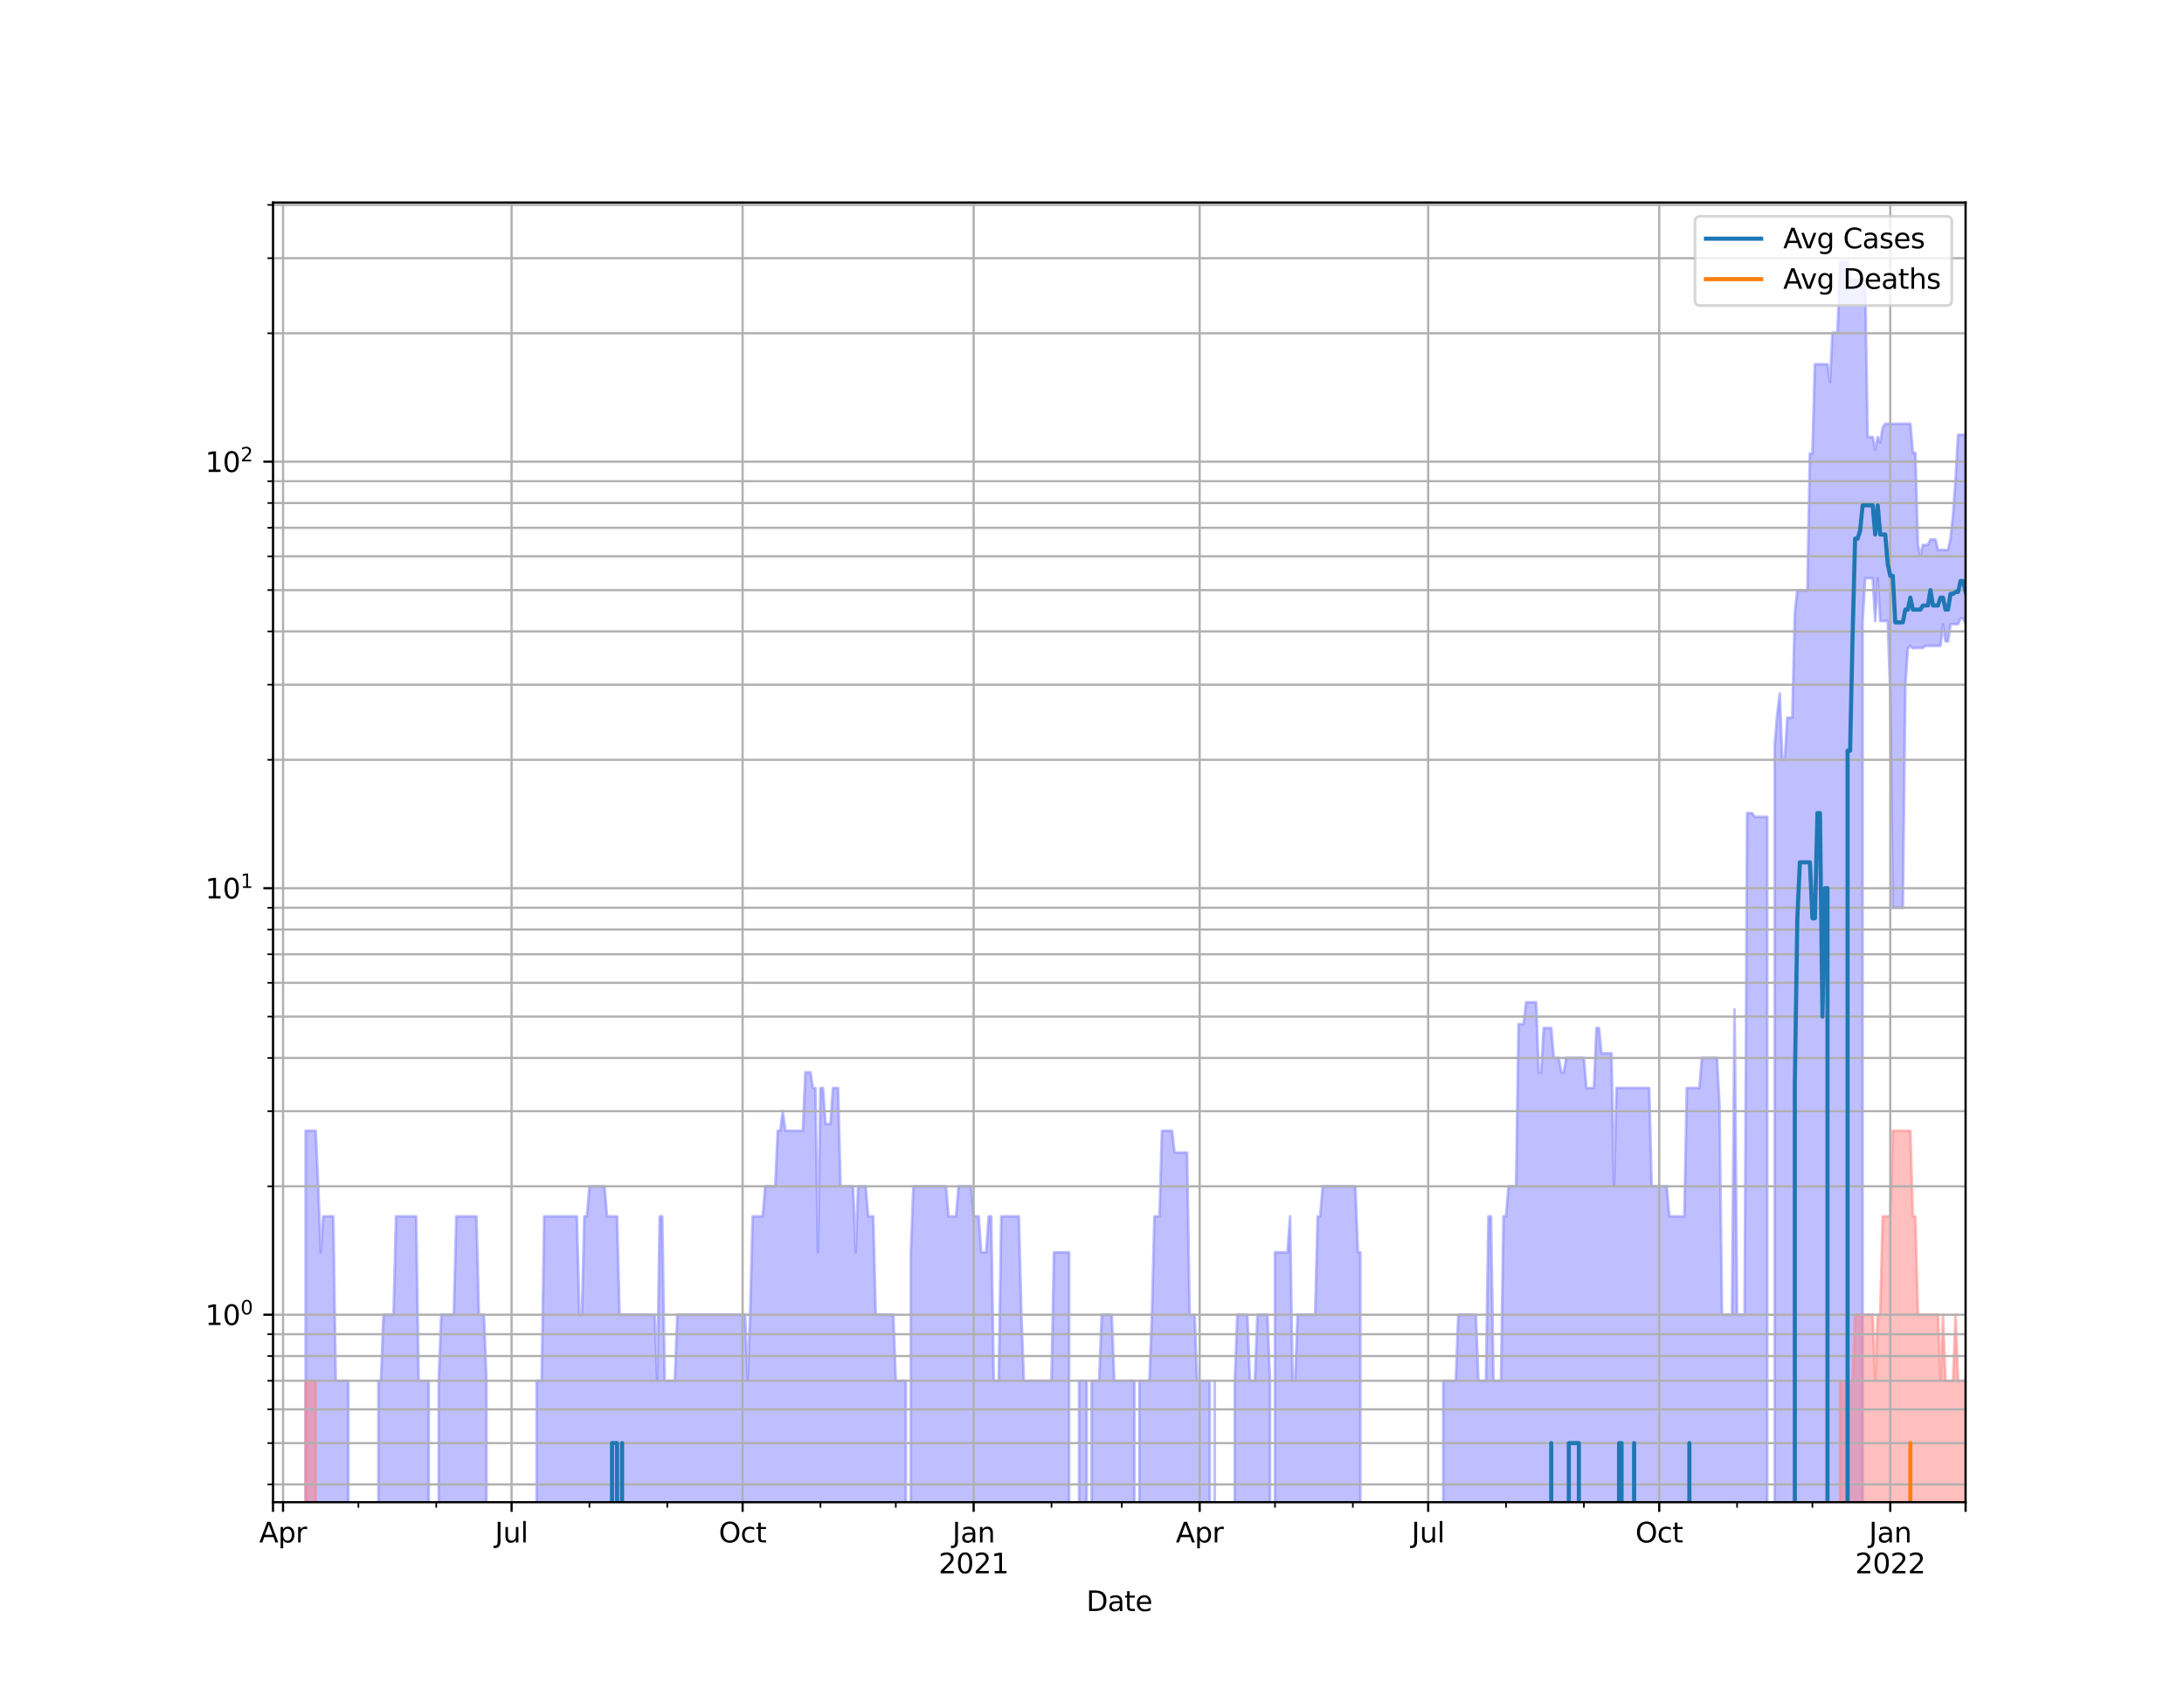 <?xml version="1.0" encoding="utf-8" standalone="no"?>
<!DOCTYPE svg PUBLIC "-//W3C//DTD SVG 1.1//EN"
  "http://www.w3.org/Graphics/SVG/1.1/DTD/svg11.dtd">
<svg height="612pt" version="1.1" viewBox="0 0 792 612" width="792pt" xmlns="http://www.w3.org/2000/svg" xmlns:xlink="http://www.w3.org/1999/xlink">
 <defs>
  <style type="text/css">*{stroke-linecap:butt;stroke-linejoin:round;}</style>
 </defs>
 <g id="figure_1">
  <g id="patch_1">
   <path d="M 0 612 
L 792 612 
L 792 0 
L 0 0 
z
" style="fill:#ffffff;"/>
  </g>
  <g id="axes_1">
   <g id="patch_2">
    <path d="M 99 544.68 
L 712.8 544.68 
L 712.8 73.44 
L 99 73.44 
z
" style="fill:#ffffff;"/>
   </g>
   <g id="PolyCollection_1">
    <path clip-path="url(#p68e2955192)" d="M 99 155127.308 
L 99 155127.308 
L 99.911 155127.308 
L 100.821 155127.308 
L 101.732 155127.308 
L 102.643 155127.308 
L 103.553 155127.308 
L 104.464 155127.308 
L 105.375 155127.308 
L 106.285 155127.308 
L 107.196 155127.308 
L 108.107 155127.308 
L 109.018 155127.308 
L 109.928 155127.308 
L 110.839 409.995 
L 111.75 409.995 
L 112.66 409.995 
L 113.571 409.995 
L 114.482 409.995 
L 115.392 430.151 
L 116.303 454.107 
L 117.214 441.066 
L 118.124 441.066 
L 119.035 441.066 
L 119.946 441.066 
L 120.856 441.066 
L 121.767 500.661 
L 122.678 500.661 
L 123.588 500.661 
L 124.499 500.661 
L 125.41 500.661 
L 126.32 500.661 
L 127.231 155127.308 
L 128.142 155127.308 
L 129.053 155127.308 
L 129.963 155127.308 
L 130.874 155127.308 
L 131.785 155127.308 
L 132.695 155127.308 
L 133.606 155127.308 
L 134.517 155127.308 
L 135.427 155127.308 
L 136.338 155127.308 
L 137.249 500.661 
L 138.159 500.661 
L 139.07 476.706 
L 139.981 476.706 
L 140.891 476.706 
L 141.802 476.706 
L 142.713 476.706 
L 143.623 441.066 
L 144.534 441.066 
L 145.445 441.066 
L 146.355 441.066 
L 147.266 441.066 
L 148.177 441.066 
L 149.088 441.066 
L 149.998 441.066 
L 150.909 441.066 
L 151.82 500.661 
L 152.73 500.661 
L 153.641 500.661 
L 154.552 500.661 
L 155.462 500.661 
L 156.373 155127.308 
L 157.284 155127.308 
L 158.194 155127.308 
L 159.105 500.661 
L 160.016 476.706 
L 160.926 476.706 
L 161.837 476.706 
L 162.748 476.706 
L 163.658 476.706 
L 164.569 476.706 
L 165.48 441.066 
L 166.391 441.066 
L 167.301 441.066 
L 168.212 441.066 
L 169.123 441.066 
L 170.033 441.066 
L 170.944 441.066 
L 171.855 441.066 
L 172.765 441.066 
L 173.676 476.706 
L 174.587 476.706 
L 175.497 476.706 
L 176.408 500.661 
L 177.319 155127.308 
L 178.229 155127.308 
L 179.14 155127.308 
L 180.051 155127.308 
L 180.961 155127.308 
L 181.872 155127.308 
L 182.783 155127.308 
L 183.693 155127.308 
L 184.604 155127.308 
L 185.515 155127.308 
L 186.426 155127.308 
L 187.336 155127.308 
L 188.247 155127.308 
L 189.158 155127.308 
L 190.068 155127.308 
L 190.979 155127.308 
L 191.89 155127.308 
L 192.8 155127.308 
L 193.711 155127.308 
L 194.622 500.661 
L 195.532 500.661 
L 196.443 500.661 
L 197.354 441.066 
L 198.264 441.066 
L 199.175 441.066 
L 200.086 441.066 
L 200.996 441.066 
L 201.907 441.066 
L 202.818 441.066 
L 203.728 441.066 
L 204.639 441.066 
L 205.55 441.066 
L 206.461 441.066 
L 207.371 441.066 
L 208.282 441.066 
L 209.193 441.066 
L 210.103 476.706 
L 211.014 476.706 
L 211.925 441.066 
L 212.835 441.066 
L 213.746 430.151 
L 214.657 430.151 
L 215.567 430.151 
L 216.478 430.151 
L 217.389 430.151 
L 218.299 430.151 
L 219.21 430.151 
L 220.121 441.066 
L 221.031 441.066 
L 221.942 441.066 
L 222.853 441.066 
L 223.764 441.066 
L 224.674 476.706 
L 225.585 476.706 
L 226.496 476.706 
L 227.406 476.706 
L 228.317 476.706 
L 229.228 476.706 
L 230.138 476.706 
L 231.049 476.706 
L 231.96 476.706 
L 232.87 476.706 
L 233.781 476.706 
L 234.692 476.706 
L 235.602 476.706 
L 236.513 476.706 
L 237.424 476.706 
L 238.334 500.661 
L 239.245 441.066 
L 240.156 441.066 
L 241.066 500.661 
L 241.977 500.661 
L 242.888 500.661 
L 243.799 500.661 
L 244.709 500.661 
L 245.62 476.706 
L 246.531 476.706 
L 247.441 476.706 
L 248.352 476.706 
L 249.263 476.706 
L 250.173 476.706 
L 251.084 476.706 
L 251.995 476.706 
L 252.905 476.706 
L 253.816 476.706 
L 254.727 476.706 
L 255.637 476.706 
L 256.548 476.706 
L 257.459 476.706 
L 258.369 476.706 
L 259.28 476.706 
L 260.191 476.706 
L 261.101 476.706 
L 262.012 476.706 
L 262.923 476.706 
L 263.834 476.706 
L 264.744 476.706 
L 265.655 476.706 
L 266.566 476.706 
L 267.476 476.706 
L 268.387 476.706 
L 269.298 476.706 
L 270.208 476.706 
L 271.119 500.661 
L 272.03 476.706 
L 272.94 441.066 
L 273.851 441.066 
L 274.762 441.066 
L 275.672 441.066 
L 276.583 441.066 
L 277.494 430.151 
L 278.404 430.151 
L 279.315 430.151 
L 280.226 430.151 
L 281.136 430.151 
L 282.047 409.995 
L 282.958 409.995 
L 283.869 402.918 
L 284.779 409.995 
L 285.69 409.995 
L 286.601 409.995 
L 287.511 409.995 
L 288.422 409.995 
L 289.333 409.995 
L 290.243 409.995 
L 291.154 409.995 
L 292.065 388.833 
L 292.975 388.833 
L 293.886 388.833 
L 294.797 394.512 
L 295.707 394.512 
L 296.618 454.107 
L 297.529 394.512 
L 298.439 394.512 
L 299.35 407.552 
L 300.261 407.552 
L 301.172 407.552 
L 302.082 394.512 
L 302.993 394.512 
L 303.904 394.512 
L 304.814 430.151 
L 305.725 430.151 
L 306.636 430.151 
L 307.546 430.151 
L 308.457 430.151 
L 309.368 430.151 
L 310.278 454.107 
L 311.189 430.151 
L 312.1 430.151 
L 313.01 430.151 
L 313.921 430.151 
L 314.832 441.066 
L 315.742 441.066 
L 316.653 441.066 
L 317.564 476.706 
L 318.474 476.706 
L 319.385 476.706 
L 320.296 476.706 
L 321.207 476.706 
L 322.117 476.706 
L 323.028 476.706 
L 323.939 476.706 
L 324.849 500.661 
L 325.76 500.661 
L 326.671 500.661 
L 327.581 500.661 
L 328.492 500.661 
L 329.403 155127.308 
L 330.313 454.107 
L 331.224 430.151 
L 332.135 430.151 
L 333.045 430.151 
L 333.956 430.151 
L 334.867 430.151 
L 335.777 430.151 
L 336.688 430.151 
L 337.599 430.151 
L 338.509 430.151 
L 339.42 430.151 
L 340.331 430.151 
L 341.242 430.151 
L 342.152 430.151 
L 343.063 430.151 
L 343.974 441.066 
L 344.884 441.066 
L 345.795 441.066 
L 346.706 441.066 
L 347.616 430.151 
L 348.527 430.151 
L 349.438 430.151 
L 350.348 430.151 
L 351.259 430.151 
L 352.17 430.151 
L 353.08 441.066 
L 353.991 441.066 
L 354.902 441.066 
L 355.812 454.107 
L 356.723 454.107 
L 357.634 454.107 
L 358.545 441.066 
L 359.455 441.066 
L 360.366 500.661 
L 361.277 500.661 
L 362.187 500.661 
L 363.098 441.066 
L 364.009 441.066 
L 364.919 441.066 
L 365.83 441.066 
L 366.741 441.066 
L 367.651 441.066 
L 368.562 441.066 
L 369.473 441.066 
L 370.383 476.706 
L 371.294 500.661 
L 372.205 500.661 
L 373.115 500.661 
L 374.026 500.661 
L 374.937 500.661 
L 375.847 500.661 
L 376.758 500.661 
L 377.669 500.661 
L 378.58 500.661 
L 379.49 500.661 
L 380.401 500.661 
L 381.312 500.661 
L 382.222 454.107 
L 383.133 454.107 
L 384.044 454.107 
L 384.954 454.107 
L 385.865 454.107 
L 386.776 454.107 
L 387.686 454.107 
L 388.597 155127.308 
L 389.508 155127.308 
L 390.418 155127.308 
L 391.329 500.661 
L 392.24 500.661 
L 393.15 500.661 
L 394.061 500.661 
L 394.972 155127.308 
L 395.882 500.661 
L 396.793 500.661 
L 397.704 500.661 
L 398.615 500.661 
L 399.525 476.706 
L 400.436 476.706 
L 401.347 476.706 
L 402.257 476.706 
L 403.168 476.706 
L 404.079 500.661 
L 404.989 500.661 
L 405.9 500.661 
L 406.811 500.661 
L 407.721 500.661 
L 408.632 500.661 
L 409.543 500.661 
L 410.453 500.661 
L 411.364 500.661 
L 412.275 155127.308 
L 413.185 500.661 
L 414.096 500.661 
L 415.007 500.661 
L 415.918 500.661 
L 416.828 500.661 
L 417.739 476.706 
L 418.65 441.066 
L 419.56 441.066 
L 420.471 441.066 
L 421.382 409.995 
L 422.292 409.995 
L 423.203 409.995 
L 424.114 409.995 
L 425.024 409.995 
L 425.935 417.906 
L 426.846 417.906 
L 427.756 417.906 
L 428.667 417.906 
L 429.578 417.906 
L 430.488 417.906 
L 431.399 476.706 
L 432.31 476.706 
L 433.22 476.706 
L 434.131 500.661 
L 435.042 500.661 
L 435.953 500.661 
L 436.863 500.661 
L 437.774 500.661 
L 438.685 500.661 
L 439.595 155127.308 
L 440.506 500.661 
L 441.417 155127.308 
L 442.327 155127.308 
L 443.238 155127.308 
L 444.149 155127.308 
L 445.059 155127.308 
L 445.97 155127.308 
L 446.881 155127.308 
L 447.791 500.661 
L 448.702 476.706 
L 449.613 476.706 
L 450.523 476.706 
L 451.434 476.706 
L 452.345 476.706 
L 453.255 500.661 
L 454.166 500.661 
L 455.077 500.661 
L 455.988 476.706 
L 456.898 476.706 
L 457.809 476.706 
L 458.72 476.706 
L 459.63 476.706 
L 460.541 500.661 
L 461.452 155127.308 
L 462.362 454.107 
L 463.273 454.107 
L 464.184 454.107 
L 465.094 454.107 
L 466.005 454.107 
L 466.916 454.107 
L 467.826 441.066 
L 468.737 500.661 
L 469.648 500.661 
L 470.558 476.706 
L 471.469 476.706 
L 472.38 476.706 
L 473.291 476.706 
L 474.201 476.706 
L 475.112 476.706 
L 476.023 476.706 
L 476.933 476.706 
L 477.844 441.066 
L 478.755 441.066 
L 479.665 430.151 
L 480.576 430.151 
L 481.487 430.151 
L 482.397 430.151 
L 483.308 430.151 
L 484.219 430.151 
L 485.129 430.151 
L 486.04 430.151 
L 486.951 430.151 
L 487.861 430.151 
L 488.772 430.151 
L 489.683 430.151 
L 490.593 430.151 
L 491.504 430.151 
L 492.415 454.107 
L 493.326 454.107 
L 494.236 155127.308 
L 495.147 155127.308 
L 496.058 155127.308 
L 496.968 155127.308 
L 497.879 155127.308 
L 498.79 155127.308 
L 499.7 155127.308 
L 500.611 155127.308 
L 501.522 155127.308 
L 502.432 155127.308 
L 503.343 155127.308 
L 504.254 155127.308 
L 505.164 155127.308 
L 506.075 155127.308 
L 506.986 155127.308 
L 507.896 155127.308 
L 508.807 155127.308 
L 509.718 155127.308 
L 510.628 155127.308 
L 511.539 155127.308 
L 512.45 155127.308 
L 513.361 155127.308 
L 514.271 155127.308 
L 515.182 155127.308 
L 516.093 155127.308 
L 517.003 155127.308 
L 517.914 155127.308 
L 518.825 155127.308 
L 519.735 155127.308 
L 520.646 155127.308 
L 521.557 155127.308 
L 522.467 155127.308 
L 523.378 500.661 
L 524.289 500.661 
L 525.199 500.661 
L 526.11 500.661 
L 527.021 500.661 
L 527.931 500.661 
L 528.842 476.706 
L 529.753 476.706 
L 530.664 476.706 
L 531.574 476.706 
L 532.485 476.706 
L 533.396 476.706 
L 534.306 476.706 
L 535.217 476.706 
L 536.128 500.661 
L 537.038 500.661 
L 537.949 500.661 
L 538.86 500.661 
L 539.77 441.066 
L 540.681 441.066 
L 541.592 500.661 
L 542.502 500.661 
L 543.413 500.661 
L 544.324 500.661 
L 545.234 441.066 
L 546.145 441.066 
L 547.056 430.151 
L 547.966 430.151 
L 548.877 430.151 
L 549.788 430.151 
L 550.699 371.351 
L 551.609 371.351 
L 552.52 371.351 
L 553.431 363.44 
L 554.341 363.44 
L 555.252 363.44 
L 556.163 363.44 
L 557.073 363.44 
L 557.984 388.833 
L 558.895 388.833 
L 559.805 372.765 
L 560.716 372.765 
L 561.627 372.765 
L 562.537 372.765 
L 563.448 383.597 
L 564.359 383.597 
L 565.269 383.597 
L 566.18 388.833 
L 567.091 388.833 
L 568.001 383.597 
L 568.912 383.597 
L 569.823 383.597 
L 570.734 383.597 
L 571.644 383.597 
L 572.555 383.597 
L 573.466 383.597 
L 574.376 383.597 
L 575.287 394.512 
L 576.198 394.512 
L 577.108 394.512 
L 578.019 394.512 
L 578.93 372.765 
L 579.84 372.765 
L 580.751 381.938 
L 581.662 381.938 
L 582.572 381.938 
L 583.483 381.938 
L 584.394 381.938 
L 585.304 430.151 
L 586.215 394.512 
L 587.126 394.512 
L 588.036 394.512 
L 588.947 394.512 
L 589.858 394.512 
L 590.769 394.512 
L 591.679 394.512 
L 592.59 394.512 
L 593.501 394.512 
L 594.411 394.512 
L 595.322 394.512 
L 596.233 394.512 
L 597.143 394.512 
L 598.054 394.512 
L 598.965 430.151 
L 599.875 430.151 
L 600.786 430.151 
L 601.697 430.151 
L 602.607 430.151 
L 603.518 430.151 
L 604.429 430.151 
L 605.339 441.066 
L 606.25 441.066 
L 607.161 441.066 
L 608.072 441.066 
L 608.982 441.066 
L 609.893 441.066 
L 610.804 441.066 
L 611.714 394.512 
L 612.625 394.512 
L 613.536 394.512 
L 614.446 394.512 
L 615.357 394.512 
L 616.268 394.512 
L 617.178 383.597 
L 618.089 383.597 
L 619 383.597 
L 619.91 383.597 
L 620.821 383.597 
L 621.732 383.597 
L 622.642 383.597 
L 623.553 400.716 
L 624.464 476.706 
L 625.374 476.706 
L 626.285 476.706 
L 627.196 476.706 
L 628.107 476.706 
L 629.017 365.975 
L 629.928 476.706 
L 630.839 476.706 
L 631.749 476.706 
L 632.66 476.706 
L 633.571 294.822 
L 634.481 294.822 
L 635.392 294.822 
L 636.303 296.179 
L 637.213 296.179 
L 638.124 296.179 
L 639.035 296.179 
L 639.945 296.179 
L 640.856 296.179 
L 641.767 155127.308 
L 642.677 155127.308 
L 643.588 270.021 
L 644.499 258.92 
L 645.409 251.478 
L 646.32 275.5 
L 647.231 275.5 
L 648.142 260.245 
L 649.052 260.245 
L 649.963 260.245 
L 650.874 222.24 
L 651.784 214.093 
L 652.695 214.093 
L 653.606 214.093 
L 654.516 214.093 
L 655.427 214.093 
L 656.338 164.448 
L 657.248 164.448 
L 658.159 132.082 
L 659.07 132.082 
L 659.98 132.082 
L 660.891 132.082 
L 661.802 132.082 
L 662.712 132.082 
L 663.623 138.579 
L 664.534 120.615 
L 665.445 120.615 
L 666.355 120.615 
L 667.266 94.86 
L 668.177 94.86 
L 669.087 94.86 
L 669.998 94.86 
L 670.909 101.848 
L 671.819 101.394 
L 672.73 101.394 
L 673.641 101.394 
L 674.551 101.394 
L 675.462 101.394 
L 676.373 101.394 
L 677.283 158.486 
L 678.194 158.486 
L 679.105 158.486 
L 680.015 163.049 
L 680.926 158.486 
L 681.837 160.456 
L 682.747 155.047 
L 683.658 153.664 
L 684.569 153.664 
L 685.48 153.664 
L 686.39 153.664 
L 687.301 153.664 
L 688.212 153.664 
L 689.122 153.664 
L 690.033 153.664 
L 690.944 153.664 
L 691.854 153.664 
L 692.765 153.664 
L 693.676 164.191 
L 694.586 164.191 
L 695.497 197.589 
L 696.408 201.602 
L 697.318 197.589 
L 698.229 197.589 
L 699.14 197.589 
L 700.05 195.618 
L 700.961 195.618 
L 701.872 195.618 
L 702.782 199.403 
L 703.693 199.403 
L 704.604 199.403 
L 705.515 199.403 
L 706.425 199.403 
L 707.336 195.312 
L 708.247 186.637 
L 709.157 173.812 
L 710.068 157.668 
L 710.979 157.668 
L 711.889 157.668 
L 712.8 157.668 
L 712.8 226.312 
L 712.8 226.312 
L 711.889 224.245 
L 710.979 224.245 
L 710.068 226.312 
L 709.157 226.312 
L 708.247 226.312 
L 707.336 226.312 
L 706.425 232.568 
L 705.515 232.568 
L 704.604 226.473 
L 703.693 234.182 
L 702.782 234.182 
L 701.872 234.182 
L 700.961 234.182 
L 700.05 234.182 
L 699.14 234.182 
L 698.229 234.182 
L 697.318 234.912 
L 696.408 234.912 
L 695.497 234.912 
L 694.586 234.912 
L 693.676 235.096 
L 692.765 234.182 
L 691.854 235.096 
L 690.944 248.717 
L 690.033 329.131 
L 689.122 329.131 
L 688.212 329.131 
L 687.301 329.131 
L 686.39 329.131 
L 685.48 251.01 
L 684.569 225.191 
L 683.658 225.191 
L 682.747 225.191 
L 681.837 225.191 
L 680.926 209.666 
L 680.015 225.191 
L 679.105 209.666 
L 678.194 209.666 
L 677.283 209.666 
L 676.373 209.666 
L 675.462 225.191 
L 674.551 155127.308 
L 673.641 155127.308 
L 672.73 155127.308 
L 671.819 155127.308 
L 670.909 155127.308 
L 669.998 155127.308 
L 669.087 155127.308 
L 668.177 155127.308 
L 667.266 155127.308 
L 666.355 155127.308 
L 665.445 155127.308 
L 664.534 155127.308 
L 663.623 155127.308 
L 662.712 155127.308 
L 661.802 155127.308 
L 660.891 155127.308 
L 659.98 155127.308 
L 659.07 155127.308 
L 658.159 155127.308 
L 657.248 155127.308 
L 656.338 155127.308 
L 655.427 155127.308 
L 654.516 155127.308 
L 653.606 155127.308 
L 652.695 155127.308 
L 651.784 155127.308 
L 650.874 155127.308 
L 649.963 155127.308 
L 649.052 155127.308 
L 648.142 155127.308 
L 647.231 155127.308 
L 646.32 155127.308 
L 645.409 155127.308 
L 644.499 155127.308 
L 643.588 155127.308 
L 642.677 155127.308 
L 641.767 155127.308 
L 640.856 155127.308 
L 639.945 155127.308 
L 639.035 155127.308 
L 638.124 155127.308 
L 637.213 155127.308 
L 636.303 155127.308 
L 635.392 155127.308 
L 634.481 155127.308 
L 633.571 155127.308 
L 632.66 155127.308 
L 631.749 155127.308 
L 630.839 155127.308 
L 629.928 155127.308 
L 629.017 155127.308 
L 628.107 155127.308 
L 627.196 155127.308 
L 626.285 155127.308 
L 625.374 155127.308 
L 624.464 155127.308 
L 623.553 155127.308 
L 622.642 155127.308 
L 621.732 155127.308 
L 620.821 155127.308 
L 619.91 155127.308 
L 619 155127.308 
L 618.089 155127.308 
L 617.178 155127.308 
L 616.268 155127.308 
L 615.357 155127.308 
L 614.446 155127.308 
L 613.536 155127.308 
L 612.625 155127.308 
L 611.714 155127.308 
L 610.804 155127.308 
L 609.893 155127.308 
L 608.982 155127.308 
L 608.072 155127.308 
L 607.161 155127.308 
L 606.25 155127.308 
L 605.339 155127.308 
L 604.429 155127.308 
L 603.518 155127.308 
L 602.607 155127.308 
L 601.697 155127.308 
L 600.786 155127.308 
L 599.875 155127.308 
L 598.965 155127.308 
L 598.054 155127.308 
L 597.143 155127.308 
L 596.233 155127.308 
L 595.322 155127.308 
L 594.411 155127.308 
L 593.501 155127.308 
L 592.59 155127.308 
L 591.679 155127.308 
L 590.769 155127.308 
L 589.858 155127.308 
L 588.947 155127.308 
L 588.036 155127.308 
L 587.126 155127.308 
L 586.215 155127.308 
L 585.304 155127.308 
L 584.394 155127.308 
L 583.483 155127.308 
L 582.572 155127.308 
L 581.662 155127.308 
L 580.751 155127.308 
L 579.84 155127.308 
L 578.93 155127.308 
L 578.019 155127.308 
L 577.108 155127.308 
L 576.198 155127.308 
L 575.287 155127.308 
L 574.376 155127.308 
L 573.466 155127.308 
L 572.555 155127.308 
L 571.644 155127.308 
L 570.734 155127.308 
L 569.823 155127.308 
L 568.912 155127.308 
L 568.001 155127.308 
L 567.091 155127.308 
L 566.18 155127.308 
L 565.269 155127.308 
L 564.359 155127.308 
L 563.448 155127.308 
L 562.537 155127.308 
L 561.627 155127.308 
L 560.716 155127.308 
L 559.805 155127.308 
L 558.895 155127.308 
L 557.984 155127.308 
L 557.073 155127.308 
L 556.163 155127.308 
L 555.252 155127.308 
L 554.341 155127.308 
L 553.431 155127.308 
L 552.52 155127.308 
L 551.609 155127.308 
L 550.699 155127.308 
L 549.788 155127.308 
L 548.877 155127.308 
L 547.966 155127.308 
L 547.056 155127.308 
L 546.145 155127.308 
L 545.234 155127.308 
L 544.324 155127.308 
L 543.413 155127.308 
L 542.502 155127.308 
L 541.592 155127.308 
L 540.681 155127.308 
L 539.77 155127.308 
L 538.86 155127.308 
L 537.949 155127.308 
L 537.038 155127.308 
L 536.128 155127.308 
L 535.217 155127.308 
L 534.306 155127.308 
L 533.396 155127.308 
L 532.485 155127.308 
L 531.574 155127.308 
L 530.664 155127.308 
L 529.753 155127.308 
L 528.842 155127.308 
L 527.931 155127.308 
L 527.021 155127.308 
L 526.11 155127.308 
L 525.199 155127.308 
L 524.289 155127.308 
L 523.378 155127.308 
L 522.467 155127.308 
L 521.557 155127.308 
L 520.646 155127.308 
L 519.735 155127.308 
L 518.825 155127.308 
L 517.914 155127.308 
L 517.003 155127.308 
L 516.093 155127.308 
L 515.182 155127.308 
L 514.271 155127.308 
L 513.361 155127.308 
L 512.45 155127.308 
L 511.539 155127.308 
L 510.628 155127.308 
L 509.718 155127.308 
L 508.807 155127.308 
L 507.896 155127.308 
L 506.986 155127.308 
L 506.075 155127.308 
L 505.164 155127.308 
L 504.254 155127.308 
L 503.343 155127.308 
L 502.432 155127.308 
L 501.522 155127.308 
L 500.611 155127.308 
L 499.7 155127.308 
L 498.79 155127.308 
L 497.879 155127.308 
L 496.968 155127.308 
L 496.058 155127.308 
L 495.147 155127.308 
L 494.236 155127.308 
L 493.326 155127.308 
L 492.415 155127.308 
L 491.504 155127.308 
L 490.593 155127.308 
L 489.683 155127.308 
L 488.772 155127.308 
L 487.861 155127.308 
L 486.951 155127.308 
L 486.04 155127.308 
L 485.129 155127.308 
L 484.219 155127.308 
L 483.308 155127.308 
L 482.397 155127.308 
L 481.487 155127.308 
L 480.576 155127.308 
L 479.665 155127.308 
L 478.755 155127.308 
L 477.844 155127.308 
L 476.933 155127.308 
L 476.023 155127.308 
L 475.112 155127.308 
L 474.201 155127.308 
L 473.291 155127.308 
L 472.38 155127.308 
L 471.469 155127.308 
L 470.558 155127.308 
L 469.648 155127.308 
L 468.737 155127.308 
L 467.826 155127.308 
L 466.916 155127.308 
L 466.005 155127.308 
L 465.094 155127.308 
L 464.184 155127.308 
L 463.273 155127.308 
L 462.362 155127.308 
L 461.452 155127.308 
L 460.541 155127.308 
L 459.63 155127.308 
L 458.72 155127.308 
L 457.809 155127.308 
L 456.898 155127.308 
L 455.988 155127.308 
L 455.077 155127.308 
L 454.166 155127.308 
L 453.255 155127.308 
L 452.345 155127.308 
L 451.434 155127.308 
L 450.523 155127.308 
L 449.613 155127.308 
L 448.702 155127.308 
L 447.791 155127.308 
L 446.881 155127.308 
L 445.97 155127.308 
L 445.059 155127.308 
L 444.149 155127.308 
L 443.238 155127.308 
L 442.327 155127.308 
L 441.417 155127.308 
L 440.506 155127.308 
L 439.595 155127.308 
L 438.685 155127.308 
L 437.774 155127.308 
L 436.863 155127.308 
L 435.953 155127.308 
L 435.042 155127.308 
L 434.131 155127.308 
L 433.22 155127.308 
L 432.31 155127.308 
L 431.399 155127.308 
L 430.488 155127.308 
L 429.578 155127.308 
L 428.667 155127.308 
L 427.756 155127.308 
L 426.846 155127.308 
L 425.935 155127.308 
L 425.024 155127.308 
L 424.114 155127.308 
L 423.203 155127.308 
L 422.292 155127.308 
L 421.382 155127.308 
L 420.471 155127.308 
L 419.56 155127.308 
L 418.65 155127.308 
L 417.739 155127.308 
L 416.828 155127.308 
L 415.918 155127.308 
L 415.007 155127.308 
L 414.096 155127.308 
L 413.185 155127.308 
L 412.275 155127.308 
L 411.364 155127.308 
L 410.453 155127.308 
L 409.543 155127.308 
L 408.632 155127.308 
L 407.721 155127.308 
L 406.811 155127.308 
L 405.9 155127.308 
L 404.989 155127.308 
L 404.079 155127.308 
L 403.168 155127.308 
L 402.257 155127.308 
L 401.347 155127.308 
L 400.436 155127.308 
L 399.525 155127.308 
L 398.615 155127.308 
L 397.704 155127.308 
L 396.793 155127.308 
L 395.882 155127.308 
L 394.972 155127.308 
L 394.061 155127.308 
L 393.15 155127.308 
L 392.24 155127.308 
L 391.329 155127.308 
L 390.418 155127.308 
L 389.508 155127.308 
L 388.597 155127.308 
L 387.686 155127.308 
L 386.776 155127.308 
L 385.865 155127.308 
L 384.954 155127.308 
L 384.044 155127.308 
L 383.133 155127.308 
L 382.222 155127.308 
L 381.312 155127.308 
L 380.401 155127.308 
L 379.49 155127.308 
L 378.58 155127.308 
L 377.669 155127.308 
L 376.758 155127.308 
L 375.847 155127.308 
L 374.937 155127.308 
L 374.026 155127.308 
L 373.115 155127.308 
L 372.205 155127.308 
L 371.294 155127.308 
L 370.383 155127.308 
L 369.473 155127.308 
L 368.562 155127.308 
L 367.651 155127.308 
L 366.741 155127.308 
L 365.83 155127.308 
L 364.919 155127.308 
L 364.009 155127.308 
L 363.098 155127.308 
L 362.187 155127.308 
L 361.277 155127.308 
L 360.366 155127.308 
L 359.455 155127.308 
L 358.545 155127.308 
L 357.634 155127.308 
L 356.723 155127.308 
L 355.812 155127.308 
L 354.902 155127.308 
L 353.991 155127.308 
L 353.08 155127.308 
L 352.17 155127.308 
L 351.259 155127.308 
L 350.348 155127.308 
L 349.438 155127.308 
L 348.527 155127.308 
L 347.616 155127.308 
L 346.706 155127.308 
L 345.795 155127.308 
L 344.884 155127.308 
L 343.974 155127.308 
L 343.063 155127.308 
L 342.152 155127.308 
L 341.242 155127.308 
L 340.331 155127.308 
L 339.42 155127.308 
L 338.509 155127.308 
L 337.599 155127.308 
L 336.688 155127.308 
L 335.777 155127.308 
L 334.867 155127.308 
L 333.956 155127.308 
L 333.045 155127.308 
L 332.135 155127.308 
L 331.224 155127.308 
L 330.313 155127.308 
L 329.403 155127.308 
L 328.492 155127.308 
L 327.581 155127.308 
L 326.671 155127.308 
L 325.76 155127.308 
L 324.849 155127.308 
L 323.939 155127.308 
L 323.028 155127.308 
L 322.117 155127.308 
L 321.207 155127.308 
L 320.296 155127.308 
L 319.385 155127.308 
L 318.474 155127.308 
L 317.564 155127.308 
L 316.653 155127.308 
L 315.742 155127.308 
L 314.832 155127.308 
L 313.921 155127.308 
L 313.01 155127.308 
L 312.1 155127.308 
L 311.189 155127.308 
L 310.278 155127.308 
L 309.368 155127.308 
L 308.457 155127.308 
L 307.546 155127.308 
L 306.636 155127.308 
L 305.725 155127.308 
L 304.814 155127.308 
L 303.904 155127.308 
L 302.993 155127.308 
L 302.082 155127.308 
L 301.172 155127.308 
L 300.261 155127.308 
L 299.35 155127.308 
L 298.439 155127.308 
L 297.529 155127.308 
L 296.618 155127.308 
L 295.707 155127.308 
L 294.797 155127.308 
L 293.886 155127.308 
L 292.975 155127.308 
L 292.065 155127.308 
L 291.154 155127.308 
L 290.243 155127.308 
L 289.333 155127.308 
L 288.422 155127.308 
L 287.511 155127.308 
L 286.601 155127.308 
L 285.69 155127.308 
L 284.779 155127.308 
L 283.869 155127.308 
L 282.958 155127.308 
L 282.047 155127.308 
L 281.136 155127.308 
L 280.226 155127.308 
L 279.315 155127.308 
L 278.404 155127.308 
L 277.494 155127.308 
L 276.583 155127.308 
L 275.672 155127.308 
L 274.762 155127.308 
L 273.851 155127.308 
L 272.94 155127.308 
L 272.03 155127.308 
L 271.119 155127.308 
L 270.208 155127.308 
L 269.298 155127.308 
L 268.387 155127.308 
L 267.476 155127.308 
L 266.566 155127.308 
L 265.655 155127.308 
L 264.744 155127.308 
L 263.834 155127.308 
L 262.923 155127.308 
L 262.012 155127.308 
L 261.101 155127.308 
L 260.191 155127.308 
L 259.28 155127.308 
L 258.369 155127.308 
L 257.459 155127.308 
L 256.548 155127.308 
L 255.637 155127.308 
L 254.727 155127.308 
L 253.816 155127.308 
L 252.905 155127.308 
L 251.995 155127.308 
L 251.084 155127.308 
L 250.173 155127.308 
L 249.263 155127.308 
L 248.352 155127.308 
L 247.441 155127.308 
L 246.531 155127.308 
L 245.62 155127.308 
L 244.709 155127.308 
L 243.799 155127.308 
L 242.888 155127.308 
L 241.977 155127.308 
L 241.066 155127.308 
L 240.156 155127.308 
L 239.245 155127.308 
L 238.334 155127.308 
L 237.424 155127.308 
L 236.513 155127.308 
L 235.602 155127.308 
L 234.692 155127.308 
L 233.781 155127.308 
L 232.87 155127.308 
L 231.96 155127.308 
L 231.049 155127.308 
L 230.138 155127.308 
L 229.228 155127.308 
L 228.317 155127.308 
L 227.406 155127.308 
L 226.496 155127.308 
L 225.585 155127.308 
L 224.674 155127.308 
L 223.764 155127.308 
L 222.853 155127.308 
L 221.942 155127.308 
L 221.031 155127.308 
L 220.121 155127.308 
L 219.21 155127.308 
L 218.299 155127.308 
L 217.389 155127.308 
L 216.478 155127.308 
L 215.567 155127.308 
L 214.657 155127.308 
L 213.746 155127.308 
L 212.835 155127.308 
L 211.925 155127.308 
L 211.014 155127.308 
L 210.103 155127.308 
L 209.193 155127.308 
L 208.282 155127.308 
L 207.371 155127.308 
L 206.461 155127.308 
L 205.55 155127.308 
L 204.639 155127.308 
L 203.728 155127.308 
L 202.818 155127.308 
L 201.907 155127.308 
L 200.996 155127.308 
L 200.086 155127.308 
L 199.175 155127.308 
L 198.264 155127.308 
L 197.354 155127.308 
L 196.443 155127.308 
L 195.532 155127.308 
L 194.622 155127.308 
L 193.711 155127.308 
L 192.8 155127.308 
L 191.89 155127.308 
L 190.979 155127.308 
L 190.068 155127.308 
L 189.158 155127.308 
L 188.247 155127.308 
L 187.336 155127.308 
L 186.426 155127.308 
L 185.515 155127.308 
L 184.604 155127.308 
L 183.693 155127.308 
L 182.783 155127.308 
L 181.872 155127.308 
L 180.961 155127.308 
L 180.051 155127.308 
L 179.14 155127.308 
L 178.229 155127.308 
L 177.319 155127.308 
L 176.408 155127.308 
L 175.497 155127.308 
L 174.587 155127.308 
L 173.676 155127.308 
L 172.765 155127.308 
L 171.855 155127.308 
L 170.944 155127.308 
L 170.033 155127.308 
L 169.123 155127.308 
L 168.212 155127.308 
L 167.301 155127.308 
L 166.391 155127.308 
L 165.48 155127.308 
L 164.569 155127.308 
L 163.658 155127.308 
L 162.748 155127.308 
L 161.837 155127.308 
L 160.926 155127.308 
L 160.016 155127.308 
L 159.105 155127.308 
L 158.194 155127.308 
L 157.284 155127.308 
L 156.373 155127.308 
L 155.462 155127.308 
L 154.552 155127.308 
L 153.641 155127.308 
L 152.73 155127.308 
L 151.82 155127.308 
L 150.909 155127.308 
L 149.998 155127.308 
L 149.088 155127.308 
L 148.177 155127.308 
L 147.266 155127.308 
L 146.355 155127.308 
L 145.445 155127.308 
L 144.534 155127.308 
L 143.623 155127.308 
L 142.713 155127.308 
L 141.802 155127.308 
L 140.891 155127.308 
L 139.981 155127.308 
L 139.07 155127.308 
L 138.159 155127.308 
L 137.249 155127.308 
L 136.338 155127.308 
L 135.427 155127.308 
L 134.517 155127.308 
L 133.606 155127.308 
L 132.695 155127.308 
L 131.785 155127.308 
L 130.874 155127.308 
L 129.963 155127.308 
L 129.053 155127.308 
L 128.142 155127.308 
L 127.231 155127.308 
L 126.32 155127.308 
L 125.41 155127.308 
L 124.499 155127.308 
L 123.588 155127.308 
L 122.678 155127.308 
L 121.767 155127.308 
L 120.856 155127.308 
L 119.946 155127.308 
L 119.035 155127.308 
L 118.124 155127.308 
L 117.214 155127.308 
L 116.303 155127.308 
L 115.392 155127.308 
L 114.482 155127.308 
L 113.571 155127.308 
L 112.66 155127.308 
L 111.75 155127.308 
L 110.839 155127.308 
L 109.928 155127.308 
L 109.018 155127.308 
L 108.107 155127.308 
L 107.196 155127.308 
L 106.285 155127.308 
L 105.375 155127.308 
L 104.464 155127.308 
L 103.553 155127.308 
L 102.643 155127.308 
L 101.732 155127.308 
L 100.821 155127.308 
L 99.911 155127.308 
L 99 155127.308 
z
" style="fill:#8080ff;fill-opacity:0.5;stroke:#8080ff;stroke-opacity:0.5;"/>
   </g>
   <g id="PolyCollection_2">
    <path clip-path="url(#p68e2955192)" d="M 99 155127.308 
L 99 155127.308 
L 99.911 155127.308 
L 100.821 155127.308 
L 101.732 155127.308 
L 102.643 155127.308 
L 103.553 155127.308 
L 104.464 155127.308 
L 105.375 155127.308 
L 106.285 155127.308 
L 107.196 155127.308 
L 108.107 155127.308 
L 109.018 155127.308 
L 109.928 155127.308 
L 110.839 500.661 
L 111.75 500.661 
L 112.66 500.661 
L 113.571 500.661 
L 114.482 500.661 
L 115.392 155127.308 
L 116.303 155127.308 
L 117.214 155127.308 
L 118.124 155127.308 
L 119.035 155127.308 
L 119.946 155127.308 
L 120.856 155127.308 
L 121.767 155127.308 
L 122.678 155127.308 
L 123.588 155127.308 
L 124.499 155127.308 
L 125.41 155127.308 
L 126.32 155127.308 
L 127.231 155127.308 
L 128.142 155127.308 
L 129.053 155127.308 
L 129.963 155127.308 
L 130.874 155127.308 
L 131.785 155127.308 
L 132.695 155127.308 
L 133.606 155127.308 
L 134.517 155127.308 
L 135.427 155127.308 
L 136.338 155127.308 
L 137.249 155127.308 
L 138.159 155127.308 
L 139.07 155127.308 
L 139.981 155127.308 
L 140.891 155127.308 
L 141.802 155127.308 
L 142.713 155127.308 
L 143.623 155127.308 
L 144.534 155127.308 
L 145.445 155127.308 
L 146.355 155127.308 
L 147.266 155127.308 
L 148.177 155127.308 
L 149.088 155127.308 
L 149.998 155127.308 
L 150.909 155127.308 
L 151.82 155127.308 
L 152.73 155127.308 
L 153.641 155127.308 
L 154.552 155127.308 
L 155.462 155127.308 
L 156.373 155127.308 
L 157.284 155127.308 
L 158.194 155127.308 
L 159.105 155127.308 
L 160.016 155127.308 
L 160.926 155127.308 
L 161.837 155127.308 
L 162.748 155127.308 
L 163.658 155127.308 
L 164.569 155127.308 
L 165.48 155127.308 
L 166.391 155127.308 
L 167.301 155127.308 
L 168.212 155127.308 
L 169.123 155127.308 
L 170.033 155127.308 
L 170.944 155127.308 
L 171.855 155127.308 
L 172.765 155127.308 
L 173.676 155127.308 
L 174.587 155127.308 
L 175.497 155127.308 
L 176.408 155127.308 
L 177.319 155127.308 
L 178.229 155127.308 
L 179.14 155127.308 
L 180.051 155127.308 
L 180.961 155127.308 
L 181.872 155127.308 
L 182.783 155127.308 
L 183.693 155127.308 
L 184.604 155127.308 
L 185.515 155127.308 
L 186.426 155127.308 
L 187.336 155127.308 
L 188.247 155127.308 
L 189.158 155127.308 
L 190.068 155127.308 
L 190.979 155127.308 
L 191.89 155127.308 
L 192.8 155127.308 
L 193.711 155127.308 
L 194.622 155127.308 
L 195.532 155127.308 
L 196.443 155127.308 
L 197.354 155127.308 
L 198.264 155127.308 
L 199.175 155127.308 
L 200.086 155127.308 
L 200.996 155127.308 
L 201.907 155127.308 
L 202.818 155127.308 
L 203.728 155127.308 
L 204.639 155127.308 
L 205.55 155127.308 
L 206.461 155127.308 
L 207.371 155127.308 
L 208.282 155127.308 
L 209.193 155127.308 
L 210.103 155127.308 
L 211.014 155127.308 
L 211.925 155127.308 
L 212.835 155127.308 
L 213.746 155127.308 
L 214.657 155127.308 
L 215.567 155127.308 
L 216.478 155127.308 
L 217.389 155127.308 
L 218.299 155127.308 
L 219.21 155127.308 
L 220.121 155127.308 
L 221.031 155127.308 
L 221.942 155127.308 
L 222.853 155127.308 
L 223.764 155127.308 
L 224.674 155127.308 
L 225.585 155127.308 
L 226.496 155127.308 
L 227.406 155127.308 
L 228.317 155127.308 
L 229.228 155127.308 
L 230.138 155127.308 
L 231.049 155127.308 
L 231.96 155127.308 
L 232.87 155127.308 
L 233.781 155127.308 
L 234.692 155127.308 
L 235.602 155127.308 
L 236.513 155127.308 
L 237.424 155127.308 
L 238.334 155127.308 
L 239.245 155127.308 
L 240.156 155127.308 
L 241.066 155127.308 
L 241.977 155127.308 
L 242.888 155127.308 
L 243.799 155127.308 
L 244.709 155127.308 
L 245.62 155127.308 
L 246.531 155127.308 
L 247.441 155127.308 
L 248.352 155127.308 
L 249.263 155127.308 
L 250.173 155127.308 
L 251.084 155127.308 
L 251.995 155127.308 
L 252.905 155127.308 
L 253.816 155127.308 
L 254.727 155127.308 
L 255.637 155127.308 
L 256.548 155127.308 
L 257.459 155127.308 
L 258.369 155127.308 
L 259.28 155127.308 
L 260.191 155127.308 
L 261.101 155127.308 
L 262.012 155127.308 
L 262.923 155127.308 
L 263.834 155127.308 
L 264.744 155127.308 
L 265.655 155127.308 
L 266.566 155127.308 
L 267.476 155127.308 
L 268.387 155127.308 
L 269.298 155127.308 
L 270.208 155127.308 
L 271.119 155127.308 
L 272.03 155127.308 
L 272.94 155127.308 
L 273.851 155127.308 
L 274.762 155127.308 
L 275.672 155127.308 
L 276.583 155127.308 
L 277.494 155127.308 
L 278.404 155127.308 
L 279.315 155127.308 
L 280.226 155127.308 
L 281.136 155127.308 
L 282.047 155127.308 
L 282.958 155127.308 
L 283.869 155127.308 
L 284.779 155127.308 
L 285.69 155127.308 
L 286.601 155127.308 
L 287.511 155127.308 
L 288.422 155127.308 
L 289.333 155127.308 
L 290.243 155127.308 
L 291.154 155127.308 
L 292.065 155127.308 
L 292.975 155127.308 
L 293.886 155127.308 
L 294.797 155127.308 
L 295.707 155127.308 
L 296.618 155127.308 
L 297.529 155127.308 
L 298.439 155127.308 
L 299.35 155127.308 
L 300.261 155127.308 
L 301.172 155127.308 
L 302.082 155127.308 
L 302.993 155127.308 
L 303.904 155127.308 
L 304.814 155127.308 
L 305.725 155127.308 
L 306.636 155127.308 
L 307.546 155127.308 
L 308.457 155127.308 
L 309.368 155127.308 
L 310.278 155127.308 
L 311.189 155127.308 
L 312.1 155127.308 
L 313.01 155127.308 
L 313.921 155127.308 
L 314.832 155127.308 
L 315.742 155127.308 
L 316.653 155127.308 
L 317.564 155127.308 
L 318.474 155127.308 
L 319.385 155127.308 
L 320.296 155127.308 
L 321.207 155127.308 
L 322.117 155127.308 
L 323.028 155127.308 
L 323.939 155127.308 
L 324.849 155127.308 
L 325.76 155127.308 
L 326.671 155127.308 
L 327.581 155127.308 
L 328.492 155127.308 
L 329.403 155127.308 
L 330.313 155127.308 
L 331.224 155127.308 
L 332.135 155127.308 
L 333.045 155127.308 
L 333.956 155127.308 
L 334.867 155127.308 
L 335.777 155127.308 
L 336.688 155127.308 
L 337.599 155127.308 
L 338.509 155127.308 
L 339.42 155127.308 
L 340.331 155127.308 
L 341.242 155127.308 
L 342.152 155127.308 
L 343.063 155127.308 
L 343.974 155127.308 
L 344.884 155127.308 
L 345.795 155127.308 
L 346.706 155127.308 
L 347.616 155127.308 
L 348.527 155127.308 
L 349.438 155127.308 
L 350.348 155127.308 
L 351.259 155127.308 
L 352.17 155127.308 
L 353.08 155127.308 
L 353.991 155127.308 
L 354.902 155127.308 
L 355.812 155127.308 
L 356.723 155127.308 
L 357.634 155127.308 
L 358.545 155127.308 
L 359.455 155127.308 
L 360.366 155127.308 
L 361.277 155127.308 
L 362.187 155127.308 
L 363.098 155127.308 
L 364.009 155127.308 
L 364.919 155127.308 
L 365.83 155127.308 
L 366.741 155127.308 
L 367.651 155127.308 
L 368.562 155127.308 
L 369.473 155127.308 
L 370.383 155127.308 
L 371.294 155127.308 
L 372.205 155127.308 
L 373.115 155127.308 
L 374.026 155127.308 
L 374.937 155127.308 
L 375.847 155127.308 
L 376.758 155127.308 
L 377.669 155127.308 
L 378.58 155127.308 
L 379.49 155127.308 
L 380.401 155127.308 
L 381.312 155127.308 
L 382.222 155127.308 
L 383.133 155127.308 
L 384.044 155127.308 
L 384.954 155127.308 
L 385.865 155127.308 
L 386.776 155127.308 
L 387.686 155127.308 
L 388.597 155127.308 
L 389.508 155127.308 
L 390.418 155127.308 
L 391.329 155127.308 
L 392.24 155127.308 
L 393.15 155127.308 
L 394.061 155127.308 
L 394.972 155127.308 
L 395.882 155127.308 
L 396.793 155127.308 
L 397.704 155127.308 
L 398.615 155127.308 
L 399.525 155127.308 
L 400.436 155127.308 
L 401.347 155127.308 
L 402.257 155127.308 
L 403.168 155127.308 
L 404.079 155127.308 
L 404.989 155127.308 
L 405.9 155127.308 
L 406.811 155127.308 
L 407.721 155127.308 
L 408.632 155127.308 
L 409.543 155127.308 
L 410.453 155127.308 
L 411.364 155127.308 
L 412.275 155127.308 
L 413.185 155127.308 
L 414.096 155127.308 
L 415.007 155127.308 
L 415.918 155127.308 
L 416.828 155127.308 
L 417.739 155127.308 
L 418.65 155127.308 
L 419.56 155127.308 
L 420.471 155127.308 
L 421.382 155127.308 
L 422.292 155127.308 
L 423.203 155127.308 
L 424.114 155127.308 
L 425.024 155127.308 
L 425.935 155127.308 
L 426.846 155127.308 
L 427.756 155127.308 
L 428.667 155127.308 
L 429.578 155127.308 
L 430.488 155127.308 
L 431.399 155127.308 
L 432.31 155127.308 
L 433.22 155127.308 
L 434.131 155127.308 
L 435.042 155127.308 
L 435.953 155127.308 
L 436.863 155127.308 
L 437.774 155127.308 
L 438.685 155127.308 
L 439.595 155127.308 
L 440.506 155127.308 
L 441.417 155127.308 
L 442.327 155127.308 
L 443.238 155127.308 
L 444.149 155127.308 
L 445.059 155127.308 
L 445.97 155127.308 
L 446.881 155127.308 
L 447.791 155127.308 
L 448.702 155127.308 
L 449.613 155127.308 
L 450.523 155127.308 
L 451.434 155127.308 
L 452.345 155127.308 
L 453.255 155127.308 
L 454.166 155127.308 
L 455.077 155127.308 
L 455.988 155127.308 
L 456.898 155127.308 
L 457.809 155127.308 
L 458.72 155127.308 
L 459.63 155127.308 
L 460.541 155127.308 
L 461.452 155127.308 
L 462.362 155127.308 
L 463.273 155127.308 
L 464.184 155127.308 
L 465.094 155127.308 
L 466.005 155127.308 
L 466.916 155127.308 
L 467.826 155127.308 
L 468.737 155127.308 
L 469.648 155127.308 
L 470.558 155127.308 
L 471.469 155127.308 
L 472.38 155127.308 
L 473.291 155127.308 
L 474.201 155127.308 
L 475.112 155127.308 
L 476.023 155127.308 
L 476.933 155127.308 
L 477.844 155127.308 
L 478.755 155127.308 
L 479.665 155127.308 
L 480.576 155127.308 
L 481.487 155127.308 
L 482.397 155127.308 
L 483.308 155127.308 
L 484.219 155127.308 
L 485.129 155127.308 
L 486.04 155127.308 
L 486.951 155127.308 
L 487.861 155127.308 
L 488.772 155127.308 
L 489.683 155127.308 
L 490.593 155127.308 
L 491.504 155127.308 
L 492.415 155127.308 
L 493.326 155127.308 
L 494.236 155127.308 
L 495.147 155127.308 
L 496.058 155127.308 
L 496.968 155127.308 
L 497.879 155127.308 
L 498.79 155127.308 
L 499.7 155127.308 
L 500.611 155127.308 
L 501.522 155127.308 
L 502.432 155127.308 
L 503.343 155127.308 
L 504.254 155127.308 
L 505.164 155127.308 
L 506.075 155127.308 
L 506.986 155127.308 
L 507.896 155127.308 
L 508.807 155127.308 
L 509.718 155127.308 
L 510.628 155127.308 
L 511.539 155127.308 
L 512.45 155127.308 
L 513.361 155127.308 
L 514.271 155127.308 
L 515.182 155127.308 
L 516.093 155127.308 
L 517.003 155127.308 
L 517.914 155127.308 
L 518.825 155127.308 
L 519.735 155127.308 
L 520.646 155127.308 
L 521.557 155127.308 
L 522.467 155127.308 
L 523.378 155127.308 
L 524.289 155127.308 
L 525.199 155127.308 
L 526.11 155127.308 
L 527.021 155127.308 
L 527.931 155127.308 
L 528.842 155127.308 
L 529.753 155127.308 
L 530.664 155127.308 
L 531.574 155127.308 
L 532.485 155127.308 
L 533.396 155127.308 
L 534.306 155127.308 
L 535.217 155127.308 
L 536.128 155127.308 
L 537.038 155127.308 
L 537.949 155127.308 
L 538.86 155127.308 
L 539.77 155127.308 
L 540.681 155127.308 
L 541.592 155127.308 
L 542.502 155127.308 
L 543.413 155127.308 
L 544.324 155127.308 
L 545.234 155127.308 
L 546.145 155127.308 
L 547.056 155127.308 
L 547.966 155127.308 
L 548.877 155127.308 
L 549.788 155127.308 
L 550.699 155127.308 
L 551.609 155127.308 
L 552.52 155127.308 
L 553.431 155127.308 
L 554.341 155127.308 
L 555.252 155127.308 
L 556.163 155127.308 
L 557.073 155127.308 
L 557.984 155127.308 
L 558.895 155127.308 
L 559.805 155127.308 
L 560.716 155127.308 
L 561.627 155127.308 
L 562.537 155127.308 
L 563.448 155127.308 
L 564.359 155127.308 
L 565.269 155127.308 
L 566.18 155127.308 
L 567.091 155127.308 
L 568.001 155127.308 
L 568.912 155127.308 
L 569.823 155127.308 
L 570.734 155127.308 
L 571.644 155127.308 
L 572.555 155127.308 
L 573.466 155127.308 
L 574.376 155127.308 
L 575.287 155127.308 
L 576.198 155127.308 
L 577.108 155127.308 
L 578.019 155127.308 
L 578.93 155127.308 
L 579.84 155127.308 
L 580.751 155127.308 
L 581.662 155127.308 
L 582.572 155127.308 
L 583.483 155127.308 
L 584.394 155127.308 
L 585.304 155127.308 
L 586.215 155127.308 
L 587.126 155127.308 
L 588.036 155127.308 
L 588.947 155127.308 
L 589.858 155127.308 
L 590.769 155127.308 
L 591.679 155127.308 
L 592.59 155127.308 
L 593.501 155127.308 
L 594.411 155127.308 
L 595.322 155127.308 
L 596.233 155127.308 
L 597.143 155127.308 
L 598.054 155127.308 
L 598.965 155127.308 
L 599.875 155127.308 
L 600.786 155127.308 
L 601.697 155127.308 
L 602.607 155127.308 
L 603.518 155127.308 
L 604.429 155127.308 
L 605.339 155127.308 
L 606.25 155127.308 
L 607.161 155127.308 
L 608.072 155127.308 
L 608.982 155127.308 
L 609.893 155127.308 
L 610.804 155127.308 
L 611.714 155127.308 
L 612.625 155127.308 
L 613.536 155127.308 
L 614.446 155127.308 
L 615.357 155127.308 
L 616.268 155127.308 
L 617.178 155127.308 
L 618.089 155127.308 
L 619 155127.308 
L 619.91 155127.308 
L 620.821 155127.308 
L 621.732 155127.308 
L 622.642 155127.308 
L 623.553 155127.308 
L 624.464 155127.308 
L 625.374 155127.308 
L 626.285 155127.308 
L 627.196 155127.308 
L 628.107 155127.308 
L 629.017 155127.308 
L 629.928 155127.308 
L 630.839 155127.308 
L 631.749 155127.308 
L 632.66 155127.308 
L 633.571 155127.308 
L 634.481 155127.308 
L 635.392 155127.308 
L 636.303 155127.308 
L 637.213 155127.308 
L 638.124 155127.308 
L 639.035 155127.308 
L 639.945 155127.308 
L 640.856 155127.308 
L 641.767 155127.308 
L 642.677 155127.308 
L 643.588 155127.308 
L 644.499 155127.308 
L 645.409 155127.308 
L 646.32 155127.308 
L 647.231 155127.308 
L 648.142 155127.308 
L 649.052 155127.308 
L 649.963 155127.308 
L 650.874 155127.308 
L 651.784 155127.308 
L 652.695 155127.308 
L 653.606 155127.308 
L 654.516 155127.308 
L 655.427 155127.308 
L 656.338 155127.308 
L 657.248 155127.308 
L 658.159 155127.308 
L 659.07 155127.308 
L 659.98 155127.308 
L 660.891 155127.308 
L 661.802 155127.308 
L 662.712 155127.308 
L 663.623 155127.308 
L 664.534 155127.308 
L 665.445 155127.308 
L 666.355 155127.308 
L 667.266 500.661 
L 668.177 500.661 
L 669.087 500.661 
L 669.998 500.661 
L 670.909 500.661 
L 671.819 500.661 
L 672.73 476.706 
L 673.641 476.706 
L 674.551 476.706 
L 675.462 476.706 
L 676.373 476.706 
L 677.283 476.706 
L 678.194 476.706 
L 679.105 476.706 
L 680.015 500.661 
L 680.926 476.706 
L 681.837 476.706 
L 682.747 441.066 
L 683.658 441.066 
L 684.569 441.066 
L 685.48 441.066 
L 686.39 409.995 
L 687.301 409.995 
L 688.212 409.995 
L 689.122 409.995 
L 690.033 409.995 
L 690.944 409.995 
L 691.854 409.995 
L 692.765 409.995 
L 693.676 441.066 
L 694.586 441.066 
L 695.497 476.706 
L 696.408 476.706 
L 697.318 476.706 
L 698.229 476.706 
L 699.14 476.706 
L 700.05 476.706 
L 700.961 476.706 
L 701.872 476.706 
L 702.782 476.706 
L 703.693 500.661 
L 704.604 476.706 
L 705.515 500.661 
L 706.425 500.661 
L 707.336 500.661 
L 708.247 500.661 
L 709.157 476.706 
L 710.068 500.661 
L 710.979 500.661 
L 711.889 500.661 
L 712.8 500.661 
L 712.8 155127.308 
L 712.8 155127.308 
L 711.889 155127.308 
L 710.979 155127.308 
L 710.068 155127.308 
L 709.157 155127.308 
L 708.247 155127.308 
L 707.336 155127.308 
L 706.425 155127.308 
L 705.515 155127.308 
L 704.604 155127.308 
L 703.693 155127.308 
L 702.782 155127.308 
L 701.872 155127.308 
L 700.961 155127.308 
L 700.05 155127.308 
L 699.14 155127.308 
L 698.229 155127.308 
L 697.318 155127.308 
L 696.408 155127.308 
L 695.497 155127.308 
L 694.586 155127.308 
L 693.676 155127.308 
L 692.765 155127.308 
L 691.854 155127.308 
L 690.944 155127.308 
L 690.033 155127.308 
L 689.122 155127.308 
L 688.212 155127.308 
L 687.301 155127.308 
L 686.39 155127.308 
L 685.48 155127.308 
L 684.569 155127.308 
L 683.658 155127.308 
L 682.747 155127.308 
L 681.837 155127.308 
L 680.926 155127.308 
L 680.015 155127.308 
L 679.105 155127.308 
L 678.194 155127.308 
L 677.283 155127.308 
L 676.373 155127.308 
L 675.462 155127.308 
L 674.551 155127.308 
L 673.641 155127.308 
L 672.73 155127.308 
L 671.819 155127.308 
L 670.909 155127.308 
L 669.998 155127.308 
L 669.087 155127.308 
L 668.177 155127.308 
L 667.266 155127.308 
L 666.355 155127.308 
L 665.445 155127.308 
L 664.534 155127.308 
L 663.623 155127.308 
L 662.712 155127.308 
L 661.802 155127.308 
L 660.891 155127.308 
L 659.98 155127.308 
L 659.07 155127.308 
L 658.159 155127.308 
L 657.248 155127.308 
L 656.338 155127.308 
L 655.427 155127.308 
L 654.516 155127.308 
L 653.606 155127.308 
L 652.695 155127.308 
L 651.784 155127.308 
L 650.874 155127.308 
L 649.963 155127.308 
L 649.052 155127.308 
L 648.142 155127.308 
L 647.231 155127.308 
L 646.32 155127.308 
L 645.409 155127.308 
L 644.499 155127.308 
L 643.588 155127.308 
L 642.677 155127.308 
L 641.767 155127.308 
L 640.856 155127.308 
L 639.945 155127.308 
L 639.035 155127.308 
L 638.124 155127.308 
L 637.213 155127.308 
L 636.303 155127.308 
L 635.392 155127.308 
L 634.481 155127.308 
L 633.571 155127.308 
L 632.66 155127.308 
L 631.749 155127.308 
L 630.839 155127.308 
L 629.928 155127.308 
L 629.017 155127.308 
L 628.107 155127.308 
L 627.196 155127.308 
L 626.285 155127.308 
L 625.374 155127.308 
L 624.464 155127.308 
L 623.553 155127.308 
L 622.642 155127.308 
L 621.732 155127.308 
L 620.821 155127.308 
L 619.91 155127.308 
L 619 155127.308 
L 618.089 155127.308 
L 617.178 155127.308 
L 616.268 155127.308 
L 615.357 155127.308 
L 614.446 155127.308 
L 613.536 155127.308 
L 612.625 155127.308 
L 611.714 155127.308 
L 610.804 155127.308 
L 609.893 155127.308 
L 608.982 155127.308 
L 608.072 155127.308 
L 607.161 155127.308 
L 606.25 155127.308 
L 605.339 155127.308 
L 604.429 155127.308 
L 603.518 155127.308 
L 602.607 155127.308 
L 601.697 155127.308 
L 600.786 155127.308 
L 599.875 155127.308 
L 598.965 155127.308 
L 598.054 155127.308 
L 597.143 155127.308 
L 596.233 155127.308 
L 595.322 155127.308 
L 594.411 155127.308 
L 593.501 155127.308 
L 592.59 155127.308 
L 591.679 155127.308 
L 590.769 155127.308 
L 589.858 155127.308 
L 588.947 155127.308 
L 588.036 155127.308 
L 587.126 155127.308 
L 586.215 155127.308 
L 585.304 155127.308 
L 584.394 155127.308 
L 583.483 155127.308 
L 582.572 155127.308 
L 581.662 155127.308 
L 580.751 155127.308 
L 579.84 155127.308 
L 578.93 155127.308 
L 578.019 155127.308 
L 577.108 155127.308 
L 576.198 155127.308 
L 575.287 155127.308 
L 574.376 155127.308 
L 573.466 155127.308 
L 572.555 155127.308 
L 571.644 155127.308 
L 570.734 155127.308 
L 569.823 155127.308 
L 568.912 155127.308 
L 568.001 155127.308 
L 567.091 155127.308 
L 566.18 155127.308 
L 565.269 155127.308 
L 564.359 155127.308 
L 563.448 155127.308 
L 562.537 155127.308 
L 561.627 155127.308 
L 560.716 155127.308 
L 559.805 155127.308 
L 558.895 155127.308 
L 557.984 155127.308 
L 557.073 155127.308 
L 556.163 155127.308 
L 555.252 155127.308 
L 554.341 155127.308 
L 553.431 155127.308 
L 552.52 155127.308 
L 551.609 155127.308 
L 550.699 155127.308 
L 549.788 155127.308 
L 548.877 155127.308 
L 547.966 155127.308 
L 547.056 155127.308 
L 546.145 155127.308 
L 545.234 155127.308 
L 544.324 155127.308 
L 543.413 155127.308 
L 542.502 155127.308 
L 541.592 155127.308 
L 540.681 155127.308 
L 539.77 155127.308 
L 538.86 155127.308 
L 537.949 155127.308 
L 537.038 155127.308 
L 536.128 155127.308 
L 535.217 155127.308 
L 534.306 155127.308 
L 533.396 155127.308 
L 532.485 155127.308 
L 531.574 155127.308 
L 530.664 155127.308 
L 529.753 155127.308 
L 528.842 155127.308 
L 527.931 155127.308 
L 527.021 155127.308 
L 526.11 155127.308 
L 525.199 155127.308 
L 524.289 155127.308 
L 523.378 155127.308 
L 522.467 155127.308 
L 521.557 155127.308 
L 520.646 155127.308 
L 519.735 155127.308 
L 518.825 155127.308 
L 517.914 155127.308 
L 517.003 155127.308 
L 516.093 155127.308 
L 515.182 155127.308 
L 514.271 155127.308 
L 513.361 155127.308 
L 512.45 155127.308 
L 511.539 155127.308 
L 510.628 155127.308 
L 509.718 155127.308 
L 508.807 155127.308 
L 507.896 155127.308 
L 506.986 155127.308 
L 506.075 155127.308 
L 505.164 155127.308 
L 504.254 155127.308 
L 503.343 155127.308 
L 502.432 155127.308 
L 501.522 155127.308 
L 500.611 155127.308 
L 499.7 155127.308 
L 498.79 155127.308 
L 497.879 155127.308 
L 496.968 155127.308 
L 496.058 155127.308 
L 495.147 155127.308 
L 494.236 155127.308 
L 493.326 155127.308 
L 492.415 155127.308 
L 491.504 155127.308 
L 490.593 155127.308 
L 489.683 155127.308 
L 488.772 155127.308 
L 487.861 155127.308 
L 486.951 155127.308 
L 486.04 155127.308 
L 485.129 155127.308 
L 484.219 155127.308 
L 483.308 155127.308 
L 482.397 155127.308 
L 481.487 155127.308 
L 480.576 155127.308 
L 479.665 155127.308 
L 478.755 155127.308 
L 477.844 155127.308 
L 476.933 155127.308 
L 476.023 155127.308 
L 475.112 155127.308 
L 474.201 155127.308 
L 473.291 155127.308 
L 472.38 155127.308 
L 471.469 155127.308 
L 470.558 155127.308 
L 469.648 155127.308 
L 468.737 155127.308 
L 467.826 155127.308 
L 466.916 155127.308 
L 466.005 155127.308 
L 465.094 155127.308 
L 464.184 155127.308 
L 463.273 155127.308 
L 462.362 155127.308 
L 461.452 155127.308 
L 460.541 155127.308 
L 459.63 155127.308 
L 458.72 155127.308 
L 457.809 155127.308 
L 456.898 155127.308 
L 455.988 155127.308 
L 455.077 155127.308 
L 454.166 155127.308 
L 453.255 155127.308 
L 452.345 155127.308 
L 451.434 155127.308 
L 450.523 155127.308 
L 449.613 155127.308 
L 448.702 155127.308 
L 447.791 155127.308 
L 446.881 155127.308 
L 445.97 155127.308 
L 445.059 155127.308 
L 444.149 155127.308 
L 443.238 155127.308 
L 442.327 155127.308 
L 441.417 155127.308 
L 440.506 155127.308 
L 439.595 155127.308 
L 438.685 155127.308 
L 437.774 155127.308 
L 436.863 155127.308 
L 435.953 155127.308 
L 435.042 155127.308 
L 434.131 155127.308 
L 433.22 155127.308 
L 432.31 155127.308 
L 431.399 155127.308 
L 430.488 155127.308 
L 429.578 155127.308 
L 428.667 155127.308 
L 427.756 155127.308 
L 426.846 155127.308 
L 425.935 155127.308 
L 425.024 155127.308 
L 424.114 155127.308 
L 423.203 155127.308 
L 422.292 155127.308 
L 421.382 155127.308 
L 420.471 155127.308 
L 419.56 155127.308 
L 418.65 155127.308 
L 417.739 155127.308 
L 416.828 155127.308 
L 415.918 155127.308 
L 415.007 155127.308 
L 414.096 155127.308 
L 413.185 155127.308 
L 412.275 155127.308 
L 411.364 155127.308 
L 410.453 155127.308 
L 409.543 155127.308 
L 408.632 155127.308 
L 407.721 155127.308 
L 406.811 155127.308 
L 405.9 155127.308 
L 404.989 155127.308 
L 404.079 155127.308 
L 403.168 155127.308 
L 402.257 155127.308 
L 401.347 155127.308 
L 400.436 155127.308 
L 399.525 155127.308 
L 398.615 155127.308 
L 397.704 155127.308 
L 396.793 155127.308 
L 395.882 155127.308 
L 394.972 155127.308 
L 394.061 155127.308 
L 393.15 155127.308 
L 392.24 155127.308 
L 391.329 155127.308 
L 390.418 155127.308 
L 389.508 155127.308 
L 388.597 155127.308 
L 387.686 155127.308 
L 386.776 155127.308 
L 385.865 155127.308 
L 384.954 155127.308 
L 384.044 155127.308 
L 383.133 155127.308 
L 382.222 155127.308 
L 381.312 155127.308 
L 380.401 155127.308 
L 379.49 155127.308 
L 378.58 155127.308 
L 377.669 155127.308 
L 376.758 155127.308 
L 375.847 155127.308 
L 374.937 155127.308 
L 374.026 155127.308 
L 373.115 155127.308 
L 372.205 155127.308 
L 371.294 155127.308 
L 370.383 155127.308 
L 369.473 155127.308 
L 368.562 155127.308 
L 367.651 155127.308 
L 366.741 155127.308 
L 365.83 155127.308 
L 364.919 155127.308 
L 364.009 155127.308 
L 363.098 155127.308 
L 362.187 155127.308 
L 361.277 155127.308 
L 360.366 155127.308 
L 359.455 155127.308 
L 358.545 155127.308 
L 357.634 155127.308 
L 356.723 155127.308 
L 355.812 155127.308 
L 354.902 155127.308 
L 353.991 155127.308 
L 353.08 155127.308 
L 352.17 155127.308 
L 351.259 155127.308 
L 350.348 155127.308 
L 349.438 155127.308 
L 348.527 155127.308 
L 347.616 155127.308 
L 346.706 155127.308 
L 345.795 155127.308 
L 344.884 155127.308 
L 343.974 155127.308 
L 343.063 155127.308 
L 342.152 155127.308 
L 341.242 155127.308 
L 340.331 155127.308 
L 339.42 155127.308 
L 338.509 155127.308 
L 337.599 155127.308 
L 336.688 155127.308 
L 335.777 155127.308 
L 334.867 155127.308 
L 333.956 155127.308 
L 333.045 155127.308 
L 332.135 155127.308 
L 331.224 155127.308 
L 330.313 155127.308 
L 329.403 155127.308 
L 328.492 155127.308 
L 327.581 155127.308 
L 326.671 155127.308 
L 325.76 155127.308 
L 324.849 155127.308 
L 323.939 155127.308 
L 323.028 155127.308 
L 322.117 155127.308 
L 321.207 155127.308 
L 320.296 155127.308 
L 319.385 155127.308 
L 318.474 155127.308 
L 317.564 155127.308 
L 316.653 155127.308 
L 315.742 155127.308 
L 314.832 155127.308 
L 313.921 155127.308 
L 313.01 155127.308 
L 312.1 155127.308 
L 311.189 155127.308 
L 310.278 155127.308 
L 309.368 155127.308 
L 308.457 155127.308 
L 307.546 155127.308 
L 306.636 155127.308 
L 305.725 155127.308 
L 304.814 155127.308 
L 303.904 155127.308 
L 302.993 155127.308 
L 302.082 155127.308 
L 301.172 155127.308 
L 300.261 155127.308 
L 299.35 155127.308 
L 298.439 155127.308 
L 297.529 155127.308 
L 296.618 155127.308 
L 295.707 155127.308 
L 294.797 155127.308 
L 293.886 155127.308 
L 292.975 155127.308 
L 292.065 155127.308 
L 291.154 155127.308 
L 290.243 155127.308 
L 289.333 155127.308 
L 288.422 155127.308 
L 287.511 155127.308 
L 286.601 155127.308 
L 285.69 155127.308 
L 284.779 155127.308 
L 283.869 155127.308 
L 282.958 155127.308 
L 282.047 155127.308 
L 281.136 155127.308 
L 280.226 155127.308 
L 279.315 155127.308 
L 278.404 155127.308 
L 277.494 155127.308 
L 276.583 155127.308 
L 275.672 155127.308 
L 274.762 155127.308 
L 273.851 155127.308 
L 272.94 155127.308 
L 272.03 155127.308 
L 271.119 155127.308 
L 270.208 155127.308 
L 269.298 155127.308 
L 268.387 155127.308 
L 267.476 155127.308 
L 266.566 155127.308 
L 265.655 155127.308 
L 264.744 155127.308 
L 263.834 155127.308 
L 262.923 155127.308 
L 262.012 155127.308 
L 261.101 155127.308 
L 260.191 155127.308 
L 259.28 155127.308 
L 258.369 155127.308 
L 257.459 155127.308 
L 256.548 155127.308 
L 255.637 155127.308 
L 254.727 155127.308 
L 253.816 155127.308 
L 252.905 155127.308 
L 251.995 155127.308 
L 251.084 155127.308 
L 250.173 155127.308 
L 249.263 155127.308 
L 248.352 155127.308 
L 247.441 155127.308 
L 246.531 155127.308 
L 245.62 155127.308 
L 244.709 155127.308 
L 243.799 155127.308 
L 242.888 155127.308 
L 241.977 155127.308 
L 241.066 155127.308 
L 240.156 155127.308 
L 239.245 155127.308 
L 238.334 155127.308 
L 237.424 155127.308 
L 236.513 155127.308 
L 235.602 155127.308 
L 234.692 155127.308 
L 233.781 155127.308 
L 232.87 155127.308 
L 231.96 155127.308 
L 231.049 155127.308 
L 230.138 155127.308 
L 229.228 155127.308 
L 228.317 155127.308 
L 227.406 155127.308 
L 226.496 155127.308 
L 225.585 155127.308 
L 224.674 155127.308 
L 223.764 155127.308 
L 222.853 155127.308 
L 221.942 155127.308 
L 221.031 155127.308 
L 220.121 155127.308 
L 219.21 155127.308 
L 218.299 155127.308 
L 217.389 155127.308 
L 216.478 155127.308 
L 215.567 155127.308 
L 214.657 155127.308 
L 213.746 155127.308 
L 212.835 155127.308 
L 211.925 155127.308 
L 211.014 155127.308 
L 210.103 155127.308 
L 209.193 155127.308 
L 208.282 155127.308 
L 207.371 155127.308 
L 206.461 155127.308 
L 205.55 155127.308 
L 204.639 155127.308 
L 203.728 155127.308 
L 202.818 155127.308 
L 201.907 155127.308 
L 200.996 155127.308 
L 200.086 155127.308 
L 199.175 155127.308 
L 198.264 155127.308 
L 197.354 155127.308 
L 196.443 155127.308 
L 195.532 155127.308 
L 194.622 155127.308 
L 193.711 155127.308 
L 192.8 155127.308 
L 191.89 155127.308 
L 190.979 155127.308 
L 190.068 155127.308 
L 189.158 155127.308 
L 188.247 155127.308 
L 187.336 155127.308 
L 186.426 155127.308 
L 185.515 155127.308 
L 184.604 155127.308 
L 183.693 155127.308 
L 182.783 155127.308 
L 181.872 155127.308 
L 180.961 155127.308 
L 180.051 155127.308 
L 179.14 155127.308 
L 178.229 155127.308 
L 177.319 155127.308 
L 176.408 155127.308 
L 175.497 155127.308 
L 174.587 155127.308 
L 173.676 155127.308 
L 172.765 155127.308 
L 171.855 155127.308 
L 170.944 155127.308 
L 170.033 155127.308 
L 169.123 155127.308 
L 168.212 155127.308 
L 167.301 155127.308 
L 166.391 155127.308 
L 165.48 155127.308 
L 164.569 155127.308 
L 163.658 155127.308 
L 162.748 155127.308 
L 161.837 155127.308 
L 160.926 155127.308 
L 160.016 155127.308 
L 159.105 155127.308 
L 158.194 155127.308 
L 157.284 155127.308 
L 156.373 155127.308 
L 155.462 155127.308 
L 154.552 155127.308 
L 153.641 155127.308 
L 152.73 155127.308 
L 151.82 155127.308 
L 150.909 155127.308 
L 149.998 155127.308 
L 149.088 155127.308 
L 148.177 155127.308 
L 147.266 155127.308 
L 146.355 155127.308 
L 145.445 155127.308 
L 144.534 155127.308 
L 143.623 155127.308 
L 142.713 155127.308 
L 141.802 155127.308 
L 140.891 155127.308 
L 139.981 155127.308 
L 139.07 155127.308 
L 138.159 155127.308 
L 137.249 155127.308 
L 136.338 155127.308 
L 135.427 155127.308 
L 134.517 155127.308 
L 133.606 155127.308 
L 132.695 155127.308 
L 131.785 155127.308 
L 130.874 155127.308 
L 129.963 155127.308 
L 129.053 155127.308 
L 128.142 155127.308 
L 127.231 155127.308 
L 126.32 155127.308 
L 125.41 155127.308 
L 124.499 155127.308 
L 123.588 155127.308 
L 122.678 155127.308 
L 121.767 155127.308 
L 120.856 155127.308 
L 119.946 155127.308 
L 119.035 155127.308 
L 118.124 155127.308 
L 117.214 155127.308 
L 116.303 155127.308 
L 115.392 155127.308 
L 114.482 155127.308 
L 113.571 155127.308 
L 112.66 155127.308 
L 111.75 155127.308 
L 110.839 155127.308 
L 109.928 155127.308 
L 109.018 155127.308 
L 108.107 155127.308 
L 107.196 155127.308 
L 106.285 155127.308 
L 105.375 155127.308 
L 104.464 155127.308 
L 103.553 155127.308 
L 102.643 155127.308 
L 101.732 155127.308 
L 100.821 155127.308 
L 99.911 155127.308 
L 99 155127.308 
z
" style="fill:#ff8080;fill-opacity:0.5;stroke:#ff8080;stroke-opacity:0.5;"/>
   </g>
   <g id="matplotlib.axis_1">
    <g id="xtick_1">
     <g id="line2d_1">
      <path clip-path="url(#p68e2955192)" d="M 99 544.68 
L 99 73.44 
" style="fill:none;stroke:#b0b0b0;stroke-linecap:square;stroke-width:0.8;"/>
     </g>
     <g id="line2d_2">
      <defs>
       <path d="M 0 0 
L 0 3.5 
" id="m4abed1d830" style="stroke:#000000;stroke-width:0.8;"/>
      </defs>
      <g>
       <use style="stroke:#000000;stroke-width:0.8;" x="99" xlink:href="#m4abed1d830" y="544.68"/>
      </g>
     </g>
    </g>
    <g id="xtick_2">
     <g id="line2d_3">
      <path clip-path="url(#p68e2955192)" d="M 102.643 544.68 
L 102.643 73.44 
" style="fill:none;stroke:#b0b0b0;stroke-linecap:square;stroke-width:0.8;"/>
     </g>
     <g id="line2d_4">
      <g>
       <use style="stroke:#000000;stroke-width:0.8;" x="102.643" xlink:href="#m4abed1d830" y="544.68"/>
      </g>
     </g>
     <g id="text_1">
      <!-- Apr -->
      <g transform="translate(93.993 559.278)scale(0.1 -0.1)">
       <defs>
        <path d="M 2188 4044 
L 1331 1722 
L 3047 1722 
L 2188 4044 
z
M 1831 4666 
L 2547 4666 
L 4325 0 
L 3669 0 
L 3244 1197 
L 1141 1197 
L 716 0 
L 50 0 
L 1831 4666 
z
" id="DejaVuSans-41" transform="scale(0.016)"/>
        <path d="M 1159 525 
L 1159 -1331 
L 581 -1331 
L 581 3500 
L 1159 3500 
L 1159 2969 
Q 1341 3281 1617 3432 
Q 1894 3584 2278 3584 
Q 2916 3584 3314 3078 
Q 3713 2572 3713 1747 
Q 3713 922 3314 415 
Q 2916 -91 2278 -91 
Q 1894 -91 1617 61 
Q 1341 213 1159 525 
z
M 3116 1747 
Q 3116 2381 2855 2742 
Q 2594 3103 2138 3103 
Q 1681 3103 1420 2742 
Q 1159 2381 1159 1747 
Q 1159 1113 1420 752 
Q 1681 391 2138 391 
Q 2594 391 2855 752 
Q 3116 1113 3116 1747 
z
" id="DejaVuSans-70" transform="scale(0.016)"/>
        <path d="M 2631 2963 
Q 2534 3019 2420 3045 
Q 2306 3072 2169 3072 
Q 1681 3072 1420 2755 
Q 1159 2438 1159 1844 
L 1159 0 
L 581 0 
L 581 3500 
L 1159 3500 
L 1159 2956 
Q 1341 3275 1631 3429 
Q 1922 3584 2338 3584 
Q 2397 3584 2469 3576 
Q 2541 3569 2628 3553 
L 2631 2963 
z
" id="DejaVuSans-72" transform="scale(0.016)"/>
       </defs>
       <use xlink:href="#DejaVuSans-41"/>
       <use x="68.408" xlink:href="#DejaVuSans-70"/>
       <use x="131.885" xlink:href="#DejaVuSans-72"/>
      </g>
     </g>
    </g>
    <g id="xtick_3">
     <g id="line2d_5">
      <path clip-path="url(#p68e2955192)" d="M 185.515 544.68 
L 185.515 73.44 
" style="fill:none;stroke:#b0b0b0;stroke-linecap:square;stroke-width:0.8;"/>
     </g>
     <g id="line2d_6">
      <g>
       <use style="stroke:#000000;stroke-width:0.8;" x="185.515" xlink:href="#m4abed1d830" y="544.68"/>
      </g>
     </g>
     <g id="text_2">
      <!-- Jul -->
      <g transform="translate(179.482 559.278)scale(0.1 -0.1)">
       <defs>
        <path d="M 628 4666 
L 1259 4666 
L 1259 325 
Q 1259 -519 939 -900 
Q 619 -1281 -91 -1281 
L -331 -1281 
L -331 -750 
L -134 -750 
Q 284 -750 456 -515 
Q 628 -281 628 325 
L 628 4666 
z
" id="DejaVuSans-4a" transform="scale(0.016)"/>
        <path d="M 544 1381 
L 544 3500 
L 1119 3500 
L 1119 1403 
Q 1119 906 1312 657 
Q 1506 409 1894 409 
Q 2359 409 2629 706 
Q 2900 1003 2900 1516 
L 2900 3500 
L 3475 3500 
L 3475 0 
L 2900 0 
L 2900 538 
Q 2691 219 2414 64 
Q 2138 -91 1772 -91 
Q 1169 -91 856 284 
Q 544 659 544 1381 
z
M 1991 3584 
L 1991 3584 
z
" id="DejaVuSans-75" transform="scale(0.016)"/>
        <path d="M 603 4863 
L 1178 4863 
L 1178 0 
L 603 0 
L 603 4863 
z
" id="DejaVuSans-6c" transform="scale(0.016)"/>
       </defs>
       <use xlink:href="#DejaVuSans-4a"/>
       <use x="29.492" xlink:href="#DejaVuSans-75"/>
       <use x="92.871" xlink:href="#DejaVuSans-6c"/>
      </g>
     </g>
    </g>
    <g id="xtick_4">
     <g id="line2d_7">
      <path clip-path="url(#p68e2955192)" d="M 269.298 544.68 
L 269.298 73.44 
" style="fill:none;stroke:#b0b0b0;stroke-linecap:square;stroke-width:0.8;"/>
     </g>
     <g id="line2d_8">
      <g>
       <use style="stroke:#000000;stroke-width:0.8;" x="269.298" xlink:href="#m4abed1d830" y="544.68"/>
      </g>
     </g>
     <g id="text_3">
      <!-- Oct -->
      <g transform="translate(260.652 559.278)scale(0.1 -0.1)">
       <defs>
        <path d="M 2522 4238 
Q 1834 4238 1429 3725 
Q 1025 3213 1025 2328 
Q 1025 1447 1429 934 
Q 1834 422 2522 422 
Q 3209 422 3611 934 
Q 4013 1447 4013 2328 
Q 4013 3213 3611 3725 
Q 3209 4238 2522 4238 
z
M 2522 4750 
Q 3503 4750 4090 4092 
Q 4678 3434 4678 2328 
Q 4678 1225 4090 567 
Q 3503 -91 2522 -91 
Q 1538 -91 948 565 
Q 359 1222 359 2328 
Q 359 3434 948 4092 
Q 1538 4750 2522 4750 
z
" id="DejaVuSans-4f" transform="scale(0.016)"/>
        <path d="M 3122 3366 
L 3122 2828 
Q 2878 2963 2633 3030 
Q 2388 3097 2138 3097 
Q 1578 3097 1268 2742 
Q 959 2388 959 1747 
Q 959 1106 1268 751 
Q 1578 397 2138 397 
Q 2388 397 2633 464 
Q 2878 531 3122 666 
L 3122 134 
Q 2881 22 2623 -34 
Q 2366 -91 2075 -91 
Q 1284 -91 818 406 
Q 353 903 353 1747 
Q 353 2603 823 3093 
Q 1294 3584 2113 3584 
Q 2378 3584 2631 3529 
Q 2884 3475 3122 3366 
z
" id="DejaVuSans-63" transform="scale(0.016)"/>
        <path d="M 1172 4494 
L 1172 3500 
L 2356 3500 
L 2356 3053 
L 1172 3053 
L 1172 1153 
Q 1172 725 1289 603 
Q 1406 481 1766 481 
L 2356 481 
L 2356 0 
L 1766 0 
Q 1100 0 847 248 
Q 594 497 594 1153 
L 594 3053 
L 172 3053 
L 172 3500 
L 594 3500 
L 594 4494 
L 1172 4494 
z
" id="DejaVuSans-74" transform="scale(0.016)"/>
       </defs>
       <use xlink:href="#DejaVuSans-4f"/>
       <use x="78.711" xlink:href="#DejaVuSans-63"/>
       <use x="133.691" xlink:href="#DejaVuSans-74"/>
      </g>
     </g>
    </g>
    <g id="xtick_5">
     <g id="line2d_9">
      <path clip-path="url(#p68e2955192)" d="M 353.08 544.68 
L 353.08 73.44 
" style="fill:none;stroke:#b0b0b0;stroke-linecap:square;stroke-width:0.8;"/>
     </g>
     <g id="line2d_10">
      <g>
       <use style="stroke:#000000;stroke-width:0.8;" x="353.08" xlink:href="#m4abed1d830" y="544.68"/>
      </g>
     </g>
     <g id="text_4">
      <!-- Jan -->
      <g transform="translate(345.373 559.278)scale(0.1 -0.1)">
       <defs>
        <path d="M 2194 1759 
Q 1497 1759 1228 1600 
Q 959 1441 959 1056 
Q 959 750 1161 570 
Q 1363 391 1709 391 
Q 2188 391 2477 730 
Q 2766 1069 2766 1631 
L 2766 1759 
L 2194 1759 
z
M 3341 1997 
L 3341 0 
L 2766 0 
L 2766 531 
Q 2569 213 2275 61 
Q 1981 -91 1556 -91 
Q 1019 -91 701 211 
Q 384 513 384 1019 
Q 384 1609 779 1909 
Q 1175 2209 1959 2209 
L 2766 2209 
L 2766 2266 
Q 2766 2663 2505 2880 
Q 2244 3097 1772 3097 
Q 1472 3097 1187 3025 
Q 903 2953 641 2809 
L 641 3341 
Q 956 3463 1253 3523 
Q 1550 3584 1831 3584 
Q 2591 3584 2966 3190 
Q 3341 2797 3341 1997 
z
" id="DejaVuSans-61" transform="scale(0.016)"/>
        <path d="M 3513 2113 
L 3513 0 
L 2938 0 
L 2938 2094 
Q 2938 2591 2744 2837 
Q 2550 3084 2163 3084 
Q 1697 3084 1428 2787 
Q 1159 2491 1159 1978 
L 1159 0 
L 581 0 
L 581 3500 
L 1159 3500 
L 1159 2956 
Q 1366 3272 1645 3428 
Q 1925 3584 2291 3584 
Q 2894 3584 3203 3211 
Q 3513 2838 3513 2113 
z
" id="DejaVuSans-6e" transform="scale(0.016)"/>
       </defs>
       <use xlink:href="#DejaVuSans-4a"/>
       <use x="29.492" xlink:href="#DejaVuSans-61"/>
       <use x="90.771" xlink:href="#DejaVuSans-6e"/>
      </g>
      <!-- 2021 -->
      <g transform="translate(340.355 570.476)scale(0.1 -0.1)">
       <defs>
        <path d="M 1228 531 
L 3431 531 
L 3431 0 
L 469 0 
L 469 531 
Q 828 903 1448 1529 
Q 2069 2156 2228 2338 
Q 2531 2678 2651 2914 
Q 2772 3150 2772 3378 
Q 2772 3750 2511 3984 
Q 2250 4219 1831 4219 
Q 1534 4219 1204 4116 
Q 875 4013 500 3803 
L 500 4441 
Q 881 4594 1212 4672 
Q 1544 4750 1819 4750 
Q 2544 4750 2975 4387 
Q 3406 4025 3406 3419 
Q 3406 3131 3298 2873 
Q 3191 2616 2906 2266 
Q 2828 2175 2409 1742 
Q 1991 1309 1228 531 
z
" id="DejaVuSans-32" transform="scale(0.016)"/>
        <path d="M 2034 4250 
Q 1547 4250 1301 3770 
Q 1056 3291 1056 2328 
Q 1056 1369 1301 889 
Q 1547 409 2034 409 
Q 2525 409 2770 889 
Q 3016 1369 3016 2328 
Q 3016 3291 2770 3770 
Q 2525 4250 2034 4250 
z
M 2034 4750 
Q 2819 4750 3233 4129 
Q 3647 3509 3647 2328 
Q 3647 1150 3233 529 
Q 2819 -91 2034 -91 
Q 1250 -91 836 529 
Q 422 1150 422 2328 
Q 422 3509 836 4129 
Q 1250 4750 2034 4750 
z
" id="DejaVuSans-30" transform="scale(0.016)"/>
        <path d="M 794 531 
L 1825 531 
L 1825 4091 
L 703 3866 
L 703 4441 
L 1819 4666 
L 2450 4666 
L 2450 531 
L 3481 531 
L 3481 0 
L 794 0 
L 794 531 
z
" id="DejaVuSans-31" transform="scale(0.016)"/>
       </defs>
       <use xlink:href="#DejaVuSans-32"/>
       <use x="63.623" xlink:href="#DejaVuSans-30"/>
       <use x="127.246" xlink:href="#DejaVuSans-32"/>
       <use x="190.869" xlink:href="#DejaVuSans-31"/>
      </g>
     </g>
    </g>
    <g id="xtick_6">
     <g id="line2d_11">
      <path clip-path="url(#p68e2955192)" d="M 435.042 544.68 
L 435.042 73.44 
" style="fill:none;stroke:#b0b0b0;stroke-linecap:square;stroke-width:0.8;"/>
     </g>
     <g id="line2d_12">
      <g>
       <use style="stroke:#000000;stroke-width:0.8;" x="435.042" xlink:href="#m4abed1d830" y="544.68"/>
      </g>
     </g>
     <g id="text_5">
      <!-- Apr -->
      <g transform="translate(426.392 559.278)scale(0.1 -0.1)">
       <use xlink:href="#DejaVuSans-41"/>
       <use x="68.408" xlink:href="#DejaVuSans-70"/>
       <use x="131.885" xlink:href="#DejaVuSans-72"/>
      </g>
     </g>
    </g>
    <g id="xtick_7">
     <g id="line2d_13">
      <path clip-path="url(#p68e2955192)" d="M 517.914 544.68 
L 517.914 73.44 
" style="fill:none;stroke:#b0b0b0;stroke-linecap:square;stroke-width:0.8;"/>
     </g>
     <g id="line2d_14">
      <g>
       <use style="stroke:#000000;stroke-width:0.8;" x="517.914" xlink:href="#m4abed1d830" y="544.68"/>
      </g>
     </g>
     <g id="text_6">
      <!-- Jul -->
      <g transform="translate(511.881 559.278)scale(0.1 -0.1)">
       <use xlink:href="#DejaVuSans-4a"/>
       <use x="29.492" xlink:href="#DejaVuSans-75"/>
       <use x="92.871" xlink:href="#DejaVuSans-6c"/>
      </g>
     </g>
    </g>
    <g id="xtick_8">
     <g id="line2d_15">
      <path clip-path="url(#p68e2955192)" d="M 601.697 544.68 
L 601.697 73.44 
" style="fill:none;stroke:#b0b0b0;stroke-linecap:square;stroke-width:0.8;"/>
     </g>
     <g id="line2d_16">
      <g>
       <use style="stroke:#000000;stroke-width:0.8;" x="601.697" xlink:href="#m4abed1d830" y="544.68"/>
      </g>
     </g>
     <g id="text_7">
      <!-- Oct -->
      <g transform="translate(593.051 559.278)scale(0.1 -0.1)">
       <use xlink:href="#DejaVuSans-4f"/>
       <use x="78.711" xlink:href="#DejaVuSans-63"/>
       <use x="133.691" xlink:href="#DejaVuSans-74"/>
      </g>
     </g>
    </g>
    <g id="xtick_9">
     <g id="line2d_17">
      <path clip-path="url(#p68e2955192)" d="M 685.48 544.68 
L 685.48 73.44 
" style="fill:none;stroke:#b0b0b0;stroke-linecap:square;stroke-width:0.8;"/>
     </g>
     <g id="line2d_18">
      <g>
       <use style="stroke:#000000;stroke-width:0.8;" x="685.48" xlink:href="#m4abed1d830" y="544.68"/>
      </g>
     </g>
     <g id="text_8">
      <!-- Jan -->
      <g transform="translate(677.772 559.278)scale(0.1 -0.1)">
       <use xlink:href="#DejaVuSans-4a"/>
       <use x="29.492" xlink:href="#DejaVuSans-61"/>
       <use x="90.771" xlink:href="#DejaVuSans-6e"/>
      </g>
      <!-- 2022 -->
      <g transform="translate(672.755 570.476)scale(0.1 -0.1)">
       <use xlink:href="#DejaVuSans-32"/>
       <use x="63.623" xlink:href="#DejaVuSans-30"/>
       <use x="127.246" xlink:href="#DejaVuSans-32"/>
       <use x="190.869" xlink:href="#DejaVuSans-32"/>
      </g>
     </g>
    </g>
    <g id="xtick_10">
     <g id="line2d_19">
      <path clip-path="url(#p68e2955192)" d="M 712.8 544.68 
L 712.8 73.44 
" style="fill:none;stroke:#b0b0b0;stroke-linecap:square;stroke-width:0.8;"/>
     </g>
     <g id="line2d_20">
      <g>
       <use style="stroke:#000000;stroke-width:0.8;" x="712.8" xlink:href="#m4abed1d830" y="544.68"/>
      </g>
     </g>
    </g>
    <g id="xtick_11">
     <g id="line2d_21">
      <defs>
       <path d="M 0 0 
L 0 2 
" id="mbe9820739d" style="stroke:#000000;stroke-width:0.6;"/>
      </defs>
      <g>
       <use style="stroke:#000000;stroke-width:0.6;" x="129.963" xlink:href="#mbe9820739d" y="544.68"/>
      </g>
     </g>
    </g>
    <g id="xtick_12">
     <g id="line2d_22">
      <g>
       <use style="stroke:#000000;stroke-width:0.6;" x="158.194" xlink:href="#mbe9820739d" y="544.68"/>
      </g>
     </g>
    </g>
    <g id="xtick_13">
     <g id="line2d_23">
      <g>
       <use style="stroke:#000000;stroke-width:0.6;" x="213.746" xlink:href="#mbe9820739d" y="544.68"/>
      </g>
     </g>
    </g>
    <g id="xtick_14">
     <g id="line2d_24">
      <g>
       <use style="stroke:#000000;stroke-width:0.6;" x="241.977" xlink:href="#mbe9820739d" y="544.68"/>
      </g>
     </g>
    </g>
    <g id="xtick_15">
     <g id="line2d_25">
      <g>
       <use style="stroke:#000000;stroke-width:0.6;" x="297.529" xlink:href="#mbe9820739d" y="544.68"/>
      </g>
     </g>
    </g>
    <g id="xtick_16">
     <g id="line2d_26">
      <g>
       <use style="stroke:#000000;stroke-width:0.6;" x="324.849" xlink:href="#mbe9820739d" y="544.68"/>
      </g>
     </g>
    </g>
    <g id="xtick_17">
     <g id="line2d_27">
      <g>
       <use style="stroke:#000000;stroke-width:0.6;" x="381.312" xlink:href="#mbe9820739d" y="544.68"/>
      </g>
     </g>
    </g>
    <g id="xtick_18">
     <g id="line2d_28">
      <g>
       <use style="stroke:#000000;stroke-width:0.6;" x="406.811" xlink:href="#mbe9820739d" y="544.68"/>
      </g>
     </g>
    </g>
    <g id="xtick_19">
     <g id="line2d_29">
      <g>
       <use style="stroke:#000000;stroke-width:0.6;" x="462.362" xlink:href="#mbe9820739d" y="544.68"/>
      </g>
     </g>
    </g>
    <g id="xtick_20">
     <g id="line2d_30">
      <g>
       <use style="stroke:#000000;stroke-width:0.6;" x="490.593" xlink:href="#mbe9820739d" y="544.68"/>
      </g>
     </g>
    </g>
    <g id="xtick_21">
     <g id="line2d_31">
      <g>
       <use style="stroke:#000000;stroke-width:0.6;" x="546.145" xlink:href="#mbe9820739d" y="544.68"/>
      </g>
     </g>
    </g>
    <g id="xtick_22">
     <g id="line2d_32">
      <g>
       <use style="stroke:#000000;stroke-width:0.6;" x="574.376" xlink:href="#mbe9820739d" y="544.68"/>
      </g>
     </g>
    </g>
    <g id="xtick_23">
     <g id="line2d_33">
      <g>
       <use style="stroke:#000000;stroke-width:0.6;" x="629.928" xlink:href="#mbe9820739d" y="544.68"/>
      </g>
     </g>
    </g>
    <g id="xtick_24">
     <g id="line2d_34">
      <g>
       <use style="stroke:#000000;stroke-width:0.6;" x="657.248" xlink:href="#mbe9820739d" y="544.68"/>
      </g>
     </g>
    </g>
    <g id="text_9">
     <!-- Date -->
     <g transform="translate(393.949 584.154)scale(0.1 -0.1)">
      <defs>
       <path d="M 1259 4147 
L 1259 519 
L 2022 519 
Q 2988 519 3436 956 
Q 3884 1394 3884 2338 
Q 3884 3275 3436 3711 
Q 2988 4147 2022 4147 
L 1259 4147 
z
M 628 4666 
L 1925 4666 
Q 3281 4666 3915 4102 
Q 4550 3538 4550 2338 
Q 4550 1131 3912 565 
Q 3275 0 1925 0 
L 628 0 
L 628 4666 
z
" id="DejaVuSans-44" transform="scale(0.016)"/>
       <path d="M 3597 1894 
L 3597 1613 
L 953 1613 
Q 991 1019 1311 708 
Q 1631 397 2203 397 
Q 2534 397 2845 478 
Q 3156 559 3463 722 
L 3463 178 
Q 3153 47 2828 -22 
Q 2503 -91 2169 -91 
Q 1331 -91 842 396 
Q 353 884 353 1716 
Q 353 2575 817 3079 
Q 1281 3584 2069 3584 
Q 2775 3584 3186 3129 
Q 3597 2675 3597 1894 
z
M 3022 2063 
Q 3016 2534 2758 2815 
Q 2500 3097 2075 3097 
Q 1594 3097 1305 2825 
Q 1016 2553 972 2059 
L 3022 2063 
z
" id="DejaVuSans-65" transform="scale(0.016)"/>
      </defs>
      <use xlink:href="#DejaVuSans-44"/>
      <use x="77.002" xlink:href="#DejaVuSans-61"/>
      <use x="138.281" xlink:href="#DejaVuSans-74"/>
      <use x="177.49" xlink:href="#DejaVuSans-65"/>
     </g>
    </g>
   </g>
   <g id="matplotlib.axis_2">
    <g id="ytick_1">
     <g id="line2d_35">
      <path clip-path="url(#p68e2955192)" d="M 99 476.706 
L 712.8 476.706 
" style="fill:none;stroke:#b0b0b0;stroke-linecap:square;stroke-width:0.8;"/>
     </g>
     <g id="line2d_36">
      <defs>
       <path d="M 0 0 
L -3.5 0 
" id="me91a084207" style="stroke:#000000;stroke-width:0.8;"/>
      </defs>
      <g>
       <use style="stroke:#000000;stroke-width:0.8;" x="99" xlink:href="#me91a084207" y="476.706"/>
      </g>
     </g>
     <g id="text_10">
      <!-- $\mathdefault{10^{0}}$ -->
      <g transform="translate(74.4 480.505)scale(0.1 -0.1)">
       <use transform="translate(0 0.766)" xlink:href="#DejaVuSans-31"/>
       <use transform="translate(63.623 0.766)" xlink:href="#DejaVuSans-30"/>
       <use transform="translate(128.203 39.047)scale(0.7)" xlink:href="#DejaVuSans-30"/>
      </g>
     </g>
    </g>
    <g id="ytick_2">
     <g id="line2d_37">
      <path clip-path="url(#p68e2955192)" d="M 99 322.055 
L 712.8 322.055 
" style="fill:none;stroke:#b0b0b0;stroke-linecap:square;stroke-width:0.8;"/>
     </g>
     <g id="line2d_38">
      <g>
       <use style="stroke:#000000;stroke-width:0.8;" x="99" xlink:href="#me91a084207" y="322.055"/>
      </g>
     </g>
     <g id="text_11">
      <!-- $\mathdefault{10^{1}}$ -->
      <g transform="translate(74.4 325.854)scale(0.1 -0.1)">
       <use transform="translate(0 0.684)" xlink:href="#DejaVuSans-31"/>
       <use transform="translate(63.623 0.684)" xlink:href="#DejaVuSans-30"/>
       <use transform="translate(128.203 38.966)scale(0.7)" xlink:href="#DejaVuSans-31"/>
      </g>
     </g>
    </g>
    <g id="ytick_3">
     <g id="line2d_39">
      <path clip-path="url(#p68e2955192)" d="M 99 167.404 
L 712.8 167.404 
" style="fill:none;stroke:#b0b0b0;stroke-linecap:square;stroke-width:0.8;"/>
     </g>
     <g id="line2d_40">
      <g>
       <use style="stroke:#000000;stroke-width:0.8;" x="99" xlink:href="#me91a084207" y="167.404"/>
      </g>
     </g>
     <g id="text_12">
      <!-- $\mathdefault{10^{2}}$ -->
      <g transform="translate(74.4 171.204)scale(0.1 -0.1)">
       <use transform="translate(0 0.766)" xlink:href="#DejaVuSans-31"/>
       <use transform="translate(63.623 0.766)" xlink:href="#DejaVuSans-30"/>
       <use transform="translate(128.203 39.047)scale(0.7)" xlink:href="#DejaVuSans-32"/>
      </g>
     </g>
    </g>
    <g id="ytick_4">
     <g id="line2d_41">
      <path clip-path="url(#p68e2955192)" d="M 99 538.247 
L 712.8 538.247 
" style="fill:none;stroke:#b0b0b0;stroke-linecap:square;stroke-width:0.8;"/>
     </g>
     <g id="line2d_42">
      <defs>
       <path d="M 0 0 
L -2 0 
" id="m0cb60b688e" style="stroke:#000000;stroke-width:0.6;"/>
      </defs>
      <g>
       <use style="stroke:#000000;stroke-width:0.6;" x="99" xlink:href="#m0cb60b688e" y="538.247"/>
      </g>
     </g>
    </g>
    <g id="ytick_5">
     <g id="line2d_43">
      <path clip-path="url(#p68e2955192)" d="M 99 523.26 
L 712.8 523.26 
" style="fill:none;stroke:#b0b0b0;stroke-linecap:square;stroke-width:0.8;"/>
     </g>
     <g id="line2d_44">
      <g>
       <use style="stroke:#000000;stroke-width:0.6;" x="99" xlink:href="#m0cb60b688e" y="523.26"/>
      </g>
     </g>
    </g>
    <g id="ytick_6">
     <g id="line2d_45">
      <path clip-path="url(#p68e2955192)" d="M 99 511.015 
L 712.8 511.015 
" style="fill:none;stroke:#b0b0b0;stroke-linecap:square;stroke-width:0.8;"/>
     </g>
     <g id="line2d_46">
      <g>
       <use style="stroke:#000000;stroke-width:0.6;" x="99" xlink:href="#m0cb60b688e" y="511.015"/>
      </g>
     </g>
    </g>
    <g id="ytick_7">
     <g id="line2d_47">
      <path clip-path="url(#p68e2955192)" d="M 99 500.661 
L 712.8 500.661 
" style="fill:none;stroke:#b0b0b0;stroke-linecap:square;stroke-width:0.8;"/>
     </g>
     <g id="line2d_48">
      <g>
       <use style="stroke:#000000;stroke-width:0.6;" x="99" xlink:href="#m0cb60b688e" y="500.661"/>
      </g>
     </g>
    </g>
    <g id="ytick_8">
     <g id="line2d_49">
      <path clip-path="url(#p68e2955192)" d="M 99 491.693 
L 712.8 491.693 
" style="fill:none;stroke:#b0b0b0;stroke-linecap:square;stroke-width:0.8;"/>
     </g>
     <g id="line2d_50">
      <g>
       <use style="stroke:#000000;stroke-width:0.6;" x="99" xlink:href="#m0cb60b688e" y="491.693"/>
      </g>
     </g>
    </g>
    <g id="ytick_9">
     <g id="line2d_51">
      <path clip-path="url(#p68e2955192)" d="M 99 483.782 
L 712.8 483.782 
" style="fill:none;stroke:#b0b0b0;stroke-linecap:square;stroke-width:0.8;"/>
     </g>
     <g id="line2d_52">
      <g>
       <use style="stroke:#000000;stroke-width:0.6;" x="99" xlink:href="#m0cb60b688e" y="483.782"/>
      </g>
     </g>
    </g>
    <g id="ytick_10">
     <g id="line2d_53">
      <path clip-path="url(#p68e2955192)" d="M 99 430.151 
L 712.8 430.151 
" style="fill:none;stroke:#b0b0b0;stroke-linecap:square;stroke-width:0.8;"/>
     </g>
     <g id="line2d_54">
      <g>
       <use style="stroke:#000000;stroke-width:0.6;" x="99" xlink:href="#m0cb60b688e" y="430.151"/>
      </g>
     </g>
    </g>
    <g id="ytick_11">
     <g id="line2d_55">
      <path clip-path="url(#p68e2955192)" d="M 99 402.918 
L 712.8 402.918 
" style="fill:none;stroke:#b0b0b0;stroke-linecap:square;stroke-width:0.8;"/>
     </g>
     <g id="line2d_56">
      <g>
       <use style="stroke:#000000;stroke-width:0.6;" x="99" xlink:href="#m0cb60b688e" y="402.918"/>
      </g>
     </g>
    </g>
    <g id="ytick_12">
     <g id="line2d_57">
      <path clip-path="url(#p68e2955192)" d="M 99 383.597 
L 712.8 383.597 
" style="fill:none;stroke:#b0b0b0;stroke-linecap:square;stroke-width:0.8;"/>
     </g>
     <g id="line2d_58">
      <g>
       <use style="stroke:#000000;stroke-width:0.6;" x="99" xlink:href="#m0cb60b688e" y="383.597"/>
      </g>
     </g>
    </g>
    <g id="ytick_13">
     <g id="line2d_59">
      <path clip-path="url(#p68e2955192)" d="M 99 368.609 
L 712.8 368.609 
" style="fill:none;stroke:#b0b0b0;stroke-linecap:square;stroke-width:0.8;"/>
     </g>
     <g id="line2d_60">
      <g>
       <use style="stroke:#000000;stroke-width:0.6;" x="99" xlink:href="#m0cb60b688e" y="368.609"/>
      </g>
     </g>
    </g>
    <g id="ytick_14">
     <g id="line2d_61">
      <path clip-path="url(#p68e2955192)" d="M 99 356.364 
L 712.8 356.364 
" style="fill:none;stroke:#b0b0b0;stroke-linecap:square;stroke-width:0.8;"/>
     </g>
     <g id="line2d_62">
      <g>
       <use style="stroke:#000000;stroke-width:0.6;" x="99" xlink:href="#m0cb60b688e" y="356.364"/>
      </g>
     </g>
    </g>
    <g id="ytick_15">
     <g id="line2d_63">
      <path clip-path="url(#p68e2955192)" d="M 99 346.011 
L 712.8 346.011 
" style="fill:none;stroke:#b0b0b0;stroke-linecap:square;stroke-width:0.8;"/>
     </g>
     <g id="line2d_64">
      <g>
       <use style="stroke:#000000;stroke-width:0.6;" x="99" xlink:href="#m0cb60b688e" y="346.011"/>
      </g>
     </g>
    </g>
    <g id="ytick_16">
     <g id="line2d_65">
      <path clip-path="url(#p68e2955192)" d="M 99 337.042 
L 712.8 337.042 
" style="fill:none;stroke:#b0b0b0;stroke-linecap:square;stroke-width:0.8;"/>
     </g>
     <g id="line2d_66">
      <g>
       <use style="stroke:#000000;stroke-width:0.6;" x="99" xlink:href="#m0cb60b688e" y="337.042"/>
      </g>
     </g>
    </g>
    <g id="ytick_17">
     <g id="line2d_67">
      <path clip-path="url(#p68e2955192)" d="M 99 329.131 
L 712.8 329.131 
" style="fill:none;stroke:#b0b0b0;stroke-linecap:square;stroke-width:0.8;"/>
     </g>
     <g id="line2d_68">
      <g>
       <use style="stroke:#000000;stroke-width:0.6;" x="99" xlink:href="#m0cb60b688e" y="329.131"/>
      </g>
     </g>
    </g>
    <g id="ytick_18">
     <g id="line2d_69">
      <path clip-path="url(#p68e2955192)" d="M 99 275.5 
L 712.8 275.5 
" style="fill:none;stroke:#b0b0b0;stroke-linecap:square;stroke-width:0.8;"/>
     </g>
     <g id="line2d_70">
      <g>
       <use style="stroke:#000000;stroke-width:0.6;" x="99" xlink:href="#m0cb60b688e" y="275.5"/>
      </g>
     </g>
    </g>
    <g id="ytick_19">
     <g id="line2d_71">
      <path clip-path="url(#p68e2955192)" d="M 99 248.268 
L 712.8 248.268 
" style="fill:none;stroke:#b0b0b0;stroke-linecap:square;stroke-width:0.8;"/>
     </g>
     <g id="line2d_72">
      <g>
       <use style="stroke:#000000;stroke-width:0.6;" x="99" xlink:href="#m0cb60b688e" y="248.268"/>
      </g>
     </g>
    </g>
    <g id="ytick_20">
     <g id="line2d_73">
      <path clip-path="url(#p68e2955192)" d="M 99 228.946 
L 712.8 228.946 
" style="fill:none;stroke:#b0b0b0;stroke-linecap:square;stroke-width:0.8;"/>
     </g>
     <g id="line2d_74">
      <g>
       <use style="stroke:#000000;stroke-width:0.6;" x="99" xlink:href="#m0cb60b688e" y="228.946"/>
      </g>
     </g>
    </g>
    <g id="ytick_21">
     <g id="line2d_75">
      <path clip-path="url(#p68e2955192)" d="M 99 213.959 
L 712.8 213.959 
" style="fill:none;stroke:#b0b0b0;stroke-linecap:square;stroke-width:0.8;"/>
     </g>
     <g id="line2d_76">
      <g>
       <use style="stroke:#000000;stroke-width:0.6;" x="99" xlink:href="#m0cb60b688e" y="213.959"/>
      </g>
     </g>
    </g>
    <g id="ytick_22">
     <g id="line2d_77">
      <path clip-path="url(#p68e2955192)" d="M 99 201.713 
L 712.8 201.713 
" style="fill:none;stroke:#b0b0b0;stroke-linecap:square;stroke-width:0.8;"/>
     </g>
     <g id="line2d_78">
      <g>
       <use style="stroke:#000000;stroke-width:0.6;" x="99" xlink:href="#m0cb60b688e" y="201.713"/>
      </g>
     </g>
    </g>
    <g id="ytick_23">
     <g id="line2d_79">
      <path clip-path="url(#p68e2955192)" d="M 99 191.36 
L 712.8 191.36 
" style="fill:none;stroke:#b0b0b0;stroke-linecap:square;stroke-width:0.8;"/>
     </g>
     <g id="line2d_80">
      <g>
       <use style="stroke:#000000;stroke-width:0.6;" x="99" xlink:href="#m0cb60b688e" y="191.36"/>
      </g>
     </g>
    </g>
    <g id="ytick_24">
     <g id="line2d_81">
      <path clip-path="url(#p68e2955192)" d="M 99 182.392 
L 712.8 182.392 
" style="fill:none;stroke:#b0b0b0;stroke-linecap:square;stroke-width:0.8;"/>
     </g>
     <g id="line2d_82">
      <g>
       <use style="stroke:#000000;stroke-width:0.6;" x="99" xlink:href="#m0cb60b688e" y="182.392"/>
      </g>
     </g>
    </g>
    <g id="ytick_25">
     <g id="line2d_83">
      <path clip-path="url(#p68e2955192)" d="M 99 174.481 
L 712.8 174.481 
" style="fill:none;stroke:#b0b0b0;stroke-linecap:square;stroke-width:0.8;"/>
     </g>
     <g id="line2d_84">
      <g>
       <use style="stroke:#000000;stroke-width:0.6;" x="99" xlink:href="#m0cb60b688e" y="174.481"/>
      </g>
     </g>
    </g>
    <g id="ytick_26">
     <g id="line2d_85">
      <path clip-path="url(#p68e2955192)" d="M 99 120.85 
L 712.8 120.85 
" style="fill:none;stroke:#b0b0b0;stroke-linecap:square;stroke-width:0.8;"/>
     </g>
     <g id="line2d_86">
      <g>
       <use style="stroke:#000000;stroke-width:0.6;" x="99" xlink:href="#m0cb60b688e" y="120.85"/>
      </g>
     </g>
    </g>
    <g id="ytick_27">
     <g id="line2d_87">
      <path clip-path="url(#p68e2955192)" d="M 99 93.617 
L 712.8 93.617 
" style="fill:none;stroke:#b0b0b0;stroke-linecap:square;stroke-width:0.8;"/>
     </g>
     <g id="line2d_88">
      <g>
       <use style="stroke:#000000;stroke-width:0.6;" x="99" xlink:href="#m0cb60b688e" y="93.617"/>
      </g>
     </g>
    </g>
    <g id="ytick_28">
     <g id="line2d_89">
      <path clip-path="url(#p68e2955192)" d="M 99 74.295 
L 712.8 74.295 
" style="fill:none;stroke:#b0b0b0;stroke-linecap:square;stroke-width:0.8;"/>
     </g>
     <g id="line2d_90">
      <g>
       <use style="stroke:#000000;stroke-width:0.6;" x="99" xlink:href="#m0cb60b688e" y="74.295"/>
      </g>
     </g>
    </g>
   </g>
   <g id="line2d_91">
    <path clip-path="url(#p68e2955192)" d="M 221.942 613 
L 221.942 523.26 
L 223.764 523.26 
L 223.764 613 
M 225.584 613 
L 225.585 523.26 
L 225.585 613 
M 562.537 613 
L 562.537 523.26 
L 562.538 613 
M 568.912 613 
L 568.912 523.26 
L 572.555 523.26 
L 572.555 613 
M 587.125 613 
L 587.126 523.26 
L 588.036 523.26 
L 588.037 613 
M 592.589 613 
L 592.59 523.26 
L 592.59 613 
M 612.624 613 
L 612.625 523.26 
L 612.625 613 
M 650.872 613 
L 650.874 392.565 
L 651.784 332.97 
L 652.695 312.668 
L 656.338 312.668 
L 657.248 332.97 
L 658.159 332.97 
L 659.07 294.822 
L 659.98 294.822 
L 660.891 368.609 
L 661.802 322.055 
L 662.712 322.055 
L 662.714 613 
M 669.996 613 
L 669.998 272.224 
L 670.909 272.224 
L 671.819 230.646 
L 672.73 195.312 
L 673.641 195.312 
L 674.551 192.326 
L 675.462 183.236 
L 679.105 183.236 
L 680.015 193.803 
L 680.926 183.236 
L 681.837 193.803 
L 683.658 193.803 
L 684.569 204.572 
L 685.48 208.79 
L 686.39 208.79 
L 687.301 225.669 
L 690.033 225.669 
L 690.944 221.035 
L 691.854 221.035 
L 692.765 216.701 
L 693.676 221.035 
L 696.408 221.035 
L 697.318 219.559 
L 699.14 219.559 
L 700.05 213.959 
L 700.961 219.559 
L 702.782 219.559 
L 703.693 216.701 
L 704.604 216.701 
L 705.515 221.035 
L 706.425 221.035 
L 707.336 215.316 
L 708.247 215.316 
L 709.157 214.634 
L 710.068 214.634 
L 710.979 210.682 
L 711.889 210.682 
L 712.8 214.634 
L 712.8 214.634 
" style="fill:none;stroke:#1f77b4;stroke-linecap:square;stroke-width:1.5;"/>
   </g>
   <g id="line2d_92">
    <path clip-path="url(#p68e2955192)" d="M 692.764 613 
L 692.765 523.26 
L 692.766 613 
" style="fill:none;stroke:#ff7f0e;stroke-linecap:square;stroke-width:1.5;"/>
   </g>
   <g id="patch_3">
    <path d="M 99 544.68 
L 99 73.44 
" style="fill:none;stroke:#000000;stroke-linecap:square;stroke-linejoin:miter;stroke-width:0.8;"/>
   </g>
   <g id="patch_4">
    <path d="M 712.8 544.68 
L 712.8 73.44 
" style="fill:none;stroke:#000000;stroke-linecap:square;stroke-linejoin:miter;stroke-width:0.8;"/>
   </g>
   <g id="patch_5">
    <path d="M 99 544.68 
L 712.8 544.68 
" style="fill:none;stroke:#000000;stroke-linecap:square;stroke-linejoin:miter;stroke-width:0.8;"/>
   </g>
   <g id="patch_6">
    <path d="M 99 73.44 
L 712.8 73.44 
" style="fill:none;stroke:#000000;stroke-linecap:square;stroke-linejoin:miter;stroke-width:0.8;"/>
   </g>
   <g id="legend_1">
    <g id="patch_7">
     <path d="M 616.653 110.796 
L 705.8 110.796 
Q 707.8 110.796 707.8 108.796 
L 707.8 80.44 
Q 707.8 78.44 705.8 78.44 
L 616.653 78.44 
Q 614.653 78.44 614.653 80.44 
L 614.653 108.796 
Q 614.653 110.796 616.653 110.796 
z
" style="fill:#ffffff;opacity:0.8;stroke:#cccccc;stroke-linejoin:miter;"/>
    </g>
    <g id="line2d_93">
     <path d="M 618.653 86.538 
L 638.653 86.538 
" style="fill:none;stroke:#1f77b4;stroke-linecap:square;stroke-width:1.5;"/>
    </g>
    <g id="line2d_94"/>
    <g id="text_13">
     <!-- Avg Cases -->
     <g transform="translate(646.653 90.038)scale(0.1 -0.1)">
      <defs>
       <path d="M 191 3500 
L 800 3500 
L 1894 563 
L 2988 3500 
L 3597 3500 
L 2284 0 
L 1503 0 
L 191 3500 
z
" id="DejaVuSans-76" transform="scale(0.016)"/>
       <path d="M 2906 1791 
Q 2906 2416 2648 2759 
Q 2391 3103 1925 3103 
Q 1463 3103 1205 2759 
Q 947 2416 947 1791 
Q 947 1169 1205 825 
Q 1463 481 1925 481 
Q 2391 481 2648 825 
Q 2906 1169 2906 1791 
z
M 3481 434 
Q 3481 -459 3084 -895 
Q 2688 -1331 1869 -1331 
Q 1566 -1331 1297 -1286 
Q 1028 -1241 775 -1147 
L 775 -588 
Q 1028 -725 1275 -790 
Q 1522 -856 1778 -856 
Q 2344 -856 2625 -561 
Q 2906 -266 2906 331 
L 2906 616 
Q 2728 306 2450 153 
Q 2172 0 1784 0 
Q 1141 0 747 490 
Q 353 981 353 1791 
Q 353 2603 747 3093 
Q 1141 3584 1784 3584 
Q 2172 3584 2450 3431 
Q 2728 3278 2906 2969 
L 2906 3500 
L 3481 3500 
L 3481 434 
z
" id="DejaVuSans-67" transform="scale(0.016)"/>
       <path id="DejaVuSans-20" transform="scale(0.016)"/>
       <path d="M 4122 4306 
L 4122 3641 
Q 3803 3938 3442 4084 
Q 3081 4231 2675 4231 
Q 1875 4231 1450 3742 
Q 1025 3253 1025 2328 
Q 1025 1406 1450 917 
Q 1875 428 2675 428 
Q 3081 428 3442 575 
Q 3803 722 4122 1019 
L 4122 359 
Q 3791 134 3420 21 
Q 3050 -91 2638 -91 
Q 1578 -91 968 557 
Q 359 1206 359 2328 
Q 359 3453 968 4101 
Q 1578 4750 2638 4750 
Q 3056 4750 3426 4639 
Q 3797 4528 4122 4306 
z
" id="DejaVuSans-43" transform="scale(0.016)"/>
       <path d="M 2834 3397 
L 2834 2853 
Q 2591 2978 2328 3040 
Q 2066 3103 1784 3103 
Q 1356 3103 1142 2972 
Q 928 2841 928 2578 
Q 928 2378 1081 2264 
Q 1234 2150 1697 2047 
L 1894 2003 
Q 2506 1872 2764 1633 
Q 3022 1394 3022 966 
Q 3022 478 2636 193 
Q 2250 -91 1575 -91 
Q 1294 -91 989 -36 
Q 684 19 347 128 
L 347 722 
Q 666 556 975 473 
Q 1284 391 1588 391 
Q 1994 391 2212 530 
Q 2431 669 2431 922 
Q 2431 1156 2273 1281 
Q 2116 1406 1581 1522 
L 1381 1569 
Q 847 1681 609 1914 
Q 372 2147 372 2553 
Q 372 3047 722 3315 
Q 1072 3584 1716 3584 
Q 2034 3584 2315 3537 
Q 2597 3491 2834 3397 
z
" id="DejaVuSans-73" transform="scale(0.016)"/>
      </defs>
      <use xlink:href="#DejaVuSans-41"/>
      <use x="62.533" xlink:href="#DejaVuSans-76"/>
      <use x="121.713" xlink:href="#DejaVuSans-67"/>
      <use x="185.189" xlink:href="#DejaVuSans-20"/>
      <use x="216.977" xlink:href="#DejaVuSans-43"/>
      <use x="286.801" xlink:href="#DejaVuSans-61"/>
      <use x="348.08" xlink:href="#DejaVuSans-73"/>
      <use x="400.18" xlink:href="#DejaVuSans-65"/>
      <use x="461.703" xlink:href="#DejaVuSans-73"/>
     </g>
    </g>
    <g id="line2d_95">
     <path d="M 618.653 101.217 
L 638.653 101.217 
" style="fill:none;stroke:#ff7f0e;stroke-linecap:square;stroke-width:1.5;"/>
    </g>
    <g id="line2d_96"/>
    <g id="text_14">
     <!-- Avg Deaths -->
     <g transform="translate(646.653 104.717)scale(0.1 -0.1)">
      <defs>
       <path d="M 3513 2113 
L 3513 0 
L 2938 0 
L 2938 2094 
Q 2938 2591 2744 2837 
Q 2550 3084 2163 3084 
Q 1697 3084 1428 2787 
Q 1159 2491 1159 1978 
L 1159 0 
L 581 0 
L 581 4863 
L 1159 4863 
L 1159 2956 
Q 1366 3272 1645 3428 
Q 1925 3584 2291 3584 
Q 2894 3584 3203 3211 
Q 3513 2838 3513 2113 
z
" id="DejaVuSans-68" transform="scale(0.016)"/>
      </defs>
      <use xlink:href="#DejaVuSans-41"/>
      <use x="62.533" xlink:href="#DejaVuSans-76"/>
      <use x="121.713" xlink:href="#DejaVuSans-67"/>
      <use x="185.189" xlink:href="#DejaVuSans-20"/>
      <use x="216.977" xlink:href="#DejaVuSans-44"/>
      <use x="293.979" xlink:href="#DejaVuSans-65"/>
      <use x="355.502" xlink:href="#DejaVuSans-61"/>
      <use x="416.781" xlink:href="#DejaVuSans-74"/>
      <use x="455.99" xlink:href="#DejaVuSans-68"/>
      <use x="519.369" xlink:href="#DejaVuSans-73"/>
     </g>
    </g>
   </g>
  </g>
 </g>
 <defs>
  <clipPath id="p68e2955192">
   <rect height="471.24" width="613.8" x="99" y="73.44"/>
  </clipPath>
 </defs>
</svg>
